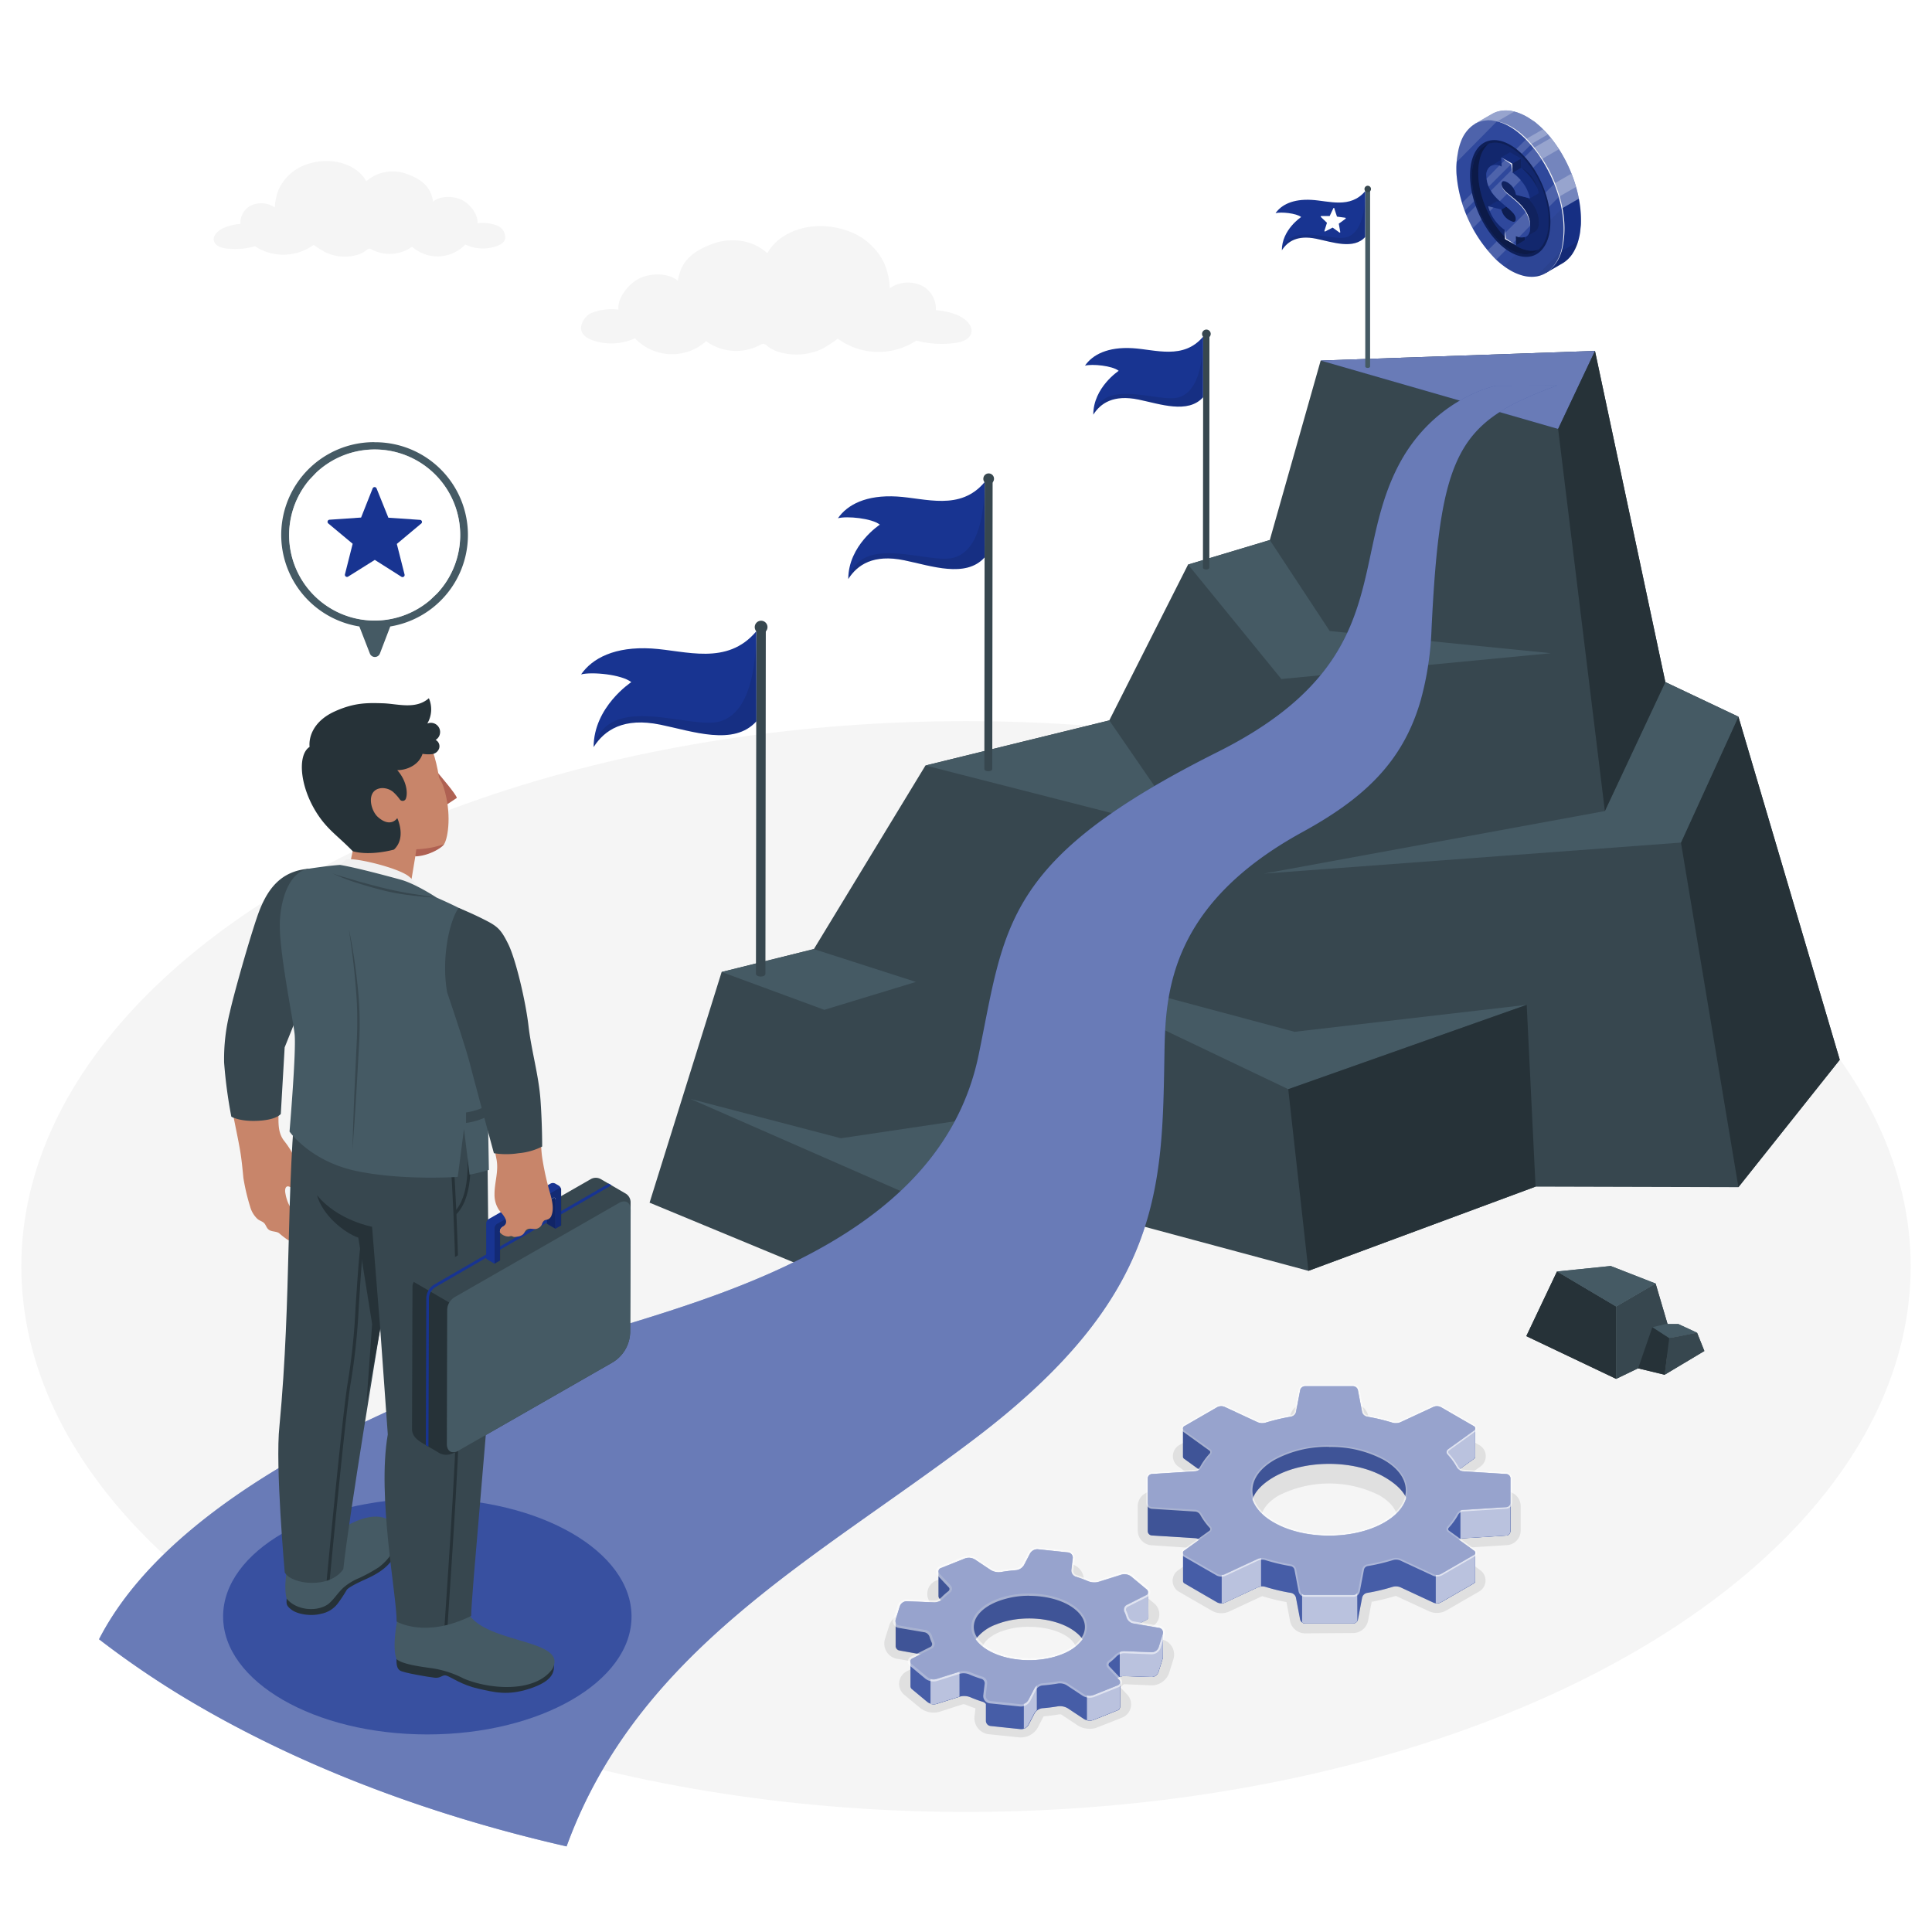 <svg class="animated" id="freepik_stories-milestones-of-business-projects" xmlns="http://www.w3.org/2000/svg" viewBox="0 0 500 500" version="1.1" xmlns:xlink="http://www.w3.org/1999/xlink" xmlns:svgjs="http://svgjs.com/svgjs"><style>svg#freepik_stories-milestones-of-business-projects:not(.animated) .animable {opacity: 0;}svg#freepik_stories-milestones-of-business-projects.animated #freepik--Mountain--inject-101 {animation: 1.5s Infinite  linear floating;animation-delay: 0s;}svg#freepik_stories-milestones-of-business-projects.animated #freepik--Flags--inject-101 {animation: 1.5s Infinite  linear floating;animation-delay: 0s;}svg#freepik_stories-milestones-of-business-projects.animated #freepik--Coin--inject-101 {animation: 1.5s Infinite  linear floating;animation-delay: 0s;}            @keyframes floating {                0% {                    opacity: 1;                    transform: translateY(0px);                }                50% {                    transform: translateY(-10px);                }                100% {                    opacity: 1;                    transform: translateY(0px);                }            }        </style><g id="freepik--Floor--inject-101" class="animable" style="transform-origin: 250px 327.78px;"><ellipse id="freepik--floor--inject-101" cx="250" cy="327.78" rx="244.48" ry="141.15" style="fill: rgb(245, 245, 245); transform-origin: 250px 327.78px;" class="animable"></ellipse></g><g id="freepik--Clouds--inject-101" class="animable" style="transform-origin: 153.378px 66.71px;"><path id="freepik--Cloud--inject-101" d="M156.24,88.75c-3.21-.48-5.35-1.51-5.78-3.21s1-3.9,2.66-4.56a14.32,14.32,0,0,1,6.93-.85c-.3-2.94,2.42-6.43,5.1-7.91s7.54-1.83,10.28.43c.79-5.29,4.19-7.88,9.51-9.73,2.93-1,9-1.63,13.65,2.62,3.08-5.77,12.28-9.22,21.72-5.45a16.42,16.42,0,0,1,8.51,8,18.28,18.28,0,0,1,1.45,6.51,8.26,8.26,0,0,1,8.75-.43,6.79,6.79,0,0,1,3.18,6.11,17.49,17.49,0,0,1,5.67,1.31c2,.86,4.17,2.79,3.43,4.81-.56,1.53-2.46,2.13-4.14,2.36a25.15,25.15,0,0,1-10-.62,17.87,17.87,0,0,1-20.35-.49,33.05,33.05,0,0,1-4.2,2.72,16.86,16.86,0,0,1-4.89,1.31c-2.85.3-6.87-.24-9.09-2.11a2,2,0,0,0-1.06-.59,1.79,1.79,0,0,0-.91.32,13.23,13.23,0,0,1-13.92-1,13.23,13.23,0,0,1-18.42-.75A14.61,14.61,0,0,1,156.24,88.75Z" style="fill: rgb(245, 245, 245); transform-origin: 200.915px 75.135px;" class="animable"></path><path id="freepik--cloud--inject-101" d="M126.41,64.21c2.4-.36,4-1.14,4.32-2.41a3.27,3.27,0,0,0-2-3.4,10.64,10.64,0,0,0-5.17-.63c.22-2.2-1.8-4.81-3.8-5.91s-5.64-1.37-7.68.32c-.59-4-3.13-5.88-7.11-7.27a10.41,10.41,0,0,0-10.18,2c-2.31-4.3-9.17-6.89-16.22-4.07a12.25,12.25,0,0,0-6.36,6,13.62,13.62,0,0,0-1.08,4.86,6.2,6.2,0,0,0-6.54-.32,5.08,5.08,0,0,0-2.37,4.57,12.85,12.85,0,0,0-4.24,1c-1.52.64-3.11,2.08-2.56,3.58.42,1.15,1.84,1.6,3.09,1.77A18.67,18.67,0,0,0,66,63.73a13.34,13.34,0,0,0,15.19-.37,25.48,25.48,0,0,0,3.15,2,12.41,12.41,0,0,0,3.65,1c2.13.23,5.12-.18,6.79-1.58a1.41,1.41,0,0,1,.79-.43,1.29,1.29,0,0,1,.67.23,9.89,9.89,0,0,0,10.4-.74,9.9,9.9,0,0,0,13.76-.55A10.88,10.88,0,0,0,126.41,64.21Z" style="fill: rgb(245, 245, 245); transform-origin: 93.03px 54.041px;" class="animable"></path></g><g id="freepik--Mountain--inject-101" class="animable animator-active" style="transform-origin: 250.88px 284.335px;"><g id="freepik--mountain--inject-101" class="animable" style="transform-origin: 322.12px 223.835px;"><g id="freepik--Rock--inject-101" class="animable" style="transform-origin: 338.835px 209.855px;"><polygon points="201.54 260.58 294.5 317.02 338.62 328.89 397.4 307.1 449.9 307.24 476.13 274.27 449.9 185.48 430.99 176.52 412.78 90.82 341.79 93.31 328.62 139.76 307.47 146.11 287.08 186.44 239.51 198.11 201.54 260.58" style="fill: rgb(55, 71, 79); transform-origin: 338.835px 209.855px;" id="eljz464d110m" class="animable"></polygon><polygon points="395.11 260.05 333.4 281.88 260.42 247.06 335.01 267.03 395.11 260.05" style="fill: rgb(69, 90, 100); transform-origin: 327.765px 264.47px;" id="elomnpgen0y7h" class="animable"></polygon><polygon points="338.62 328.89 333.4 281.88 395.11 260.05 397.4 307.1 338.62 328.89" style="fill: rgb(38, 50, 56); transform-origin: 365.4px 294.47px;" id="eljrmixt9mtx" class="animable"></polygon><polygon points="435.03 218.06 449.9 307.24 476.13 274.27 449.9 185.48 435.03 218.06" style="fill: rgb(38, 50, 56); transform-origin: 455.58px 246.36px;" id="el0j29afozttlo" class="animable"></polygon><polygon points="341.79 93.31 403.24 111.01 412.78 90.82 341.79 93.31" style="fill: #183491; transform-origin: 377.285px 100.915px;" id="elnskfhyr618g" class="animable"></polygon><g id="elyn6uxcd48c"><polygon points="341.79 93.31 403.24 111.01 412.78 90.82 341.79 93.31" style="fill: rgb(255, 255, 255); opacity: 0.35; transform-origin: 377.285px 100.915px;" class="animable" id="elb3qt8gpco3a"></polygon></g><polygon points="430.99 176.52 415.34 209.9 327.11 226.09 435.03 218.06 449.9 185.48 430.99 176.52" style="fill: rgb(69, 90, 100); transform-origin: 388.505px 201.305px;" id="elhdhbfm7rqg8" class="animable"></polygon><polygon points="430.99 176.52 415.34 209.9 403.24 111.01 412.78 90.82 430.99 176.52" style="fill: rgb(38, 50, 56); transform-origin: 417.115px 150.36px;" id="elx4jo2z2tfc" class="animable"></polygon><polygon points="239.51 198.11 287.08 186.44 306.98 215.35 239.51 198.11" style="fill: rgb(69, 90, 100); transform-origin: 273.245px 200.895px;" id="el0ct2mvxk62nh" class="animable"></polygon><polygon points="328.62 139.76 344.13 163.31 401.38 169.05 331.61 175.73 307.47 146.11 328.62 139.76" style="fill: rgb(69, 90, 100); transform-origin: 354.425px 157.745px;" id="elqp39px56cze" class="animable"></polygon></g><g id="freepik--rock--inject-101" class="animable" style="transform-origin: 231.305px 292.35px;"><polygon points="168.11 311.25 235.28 339.08 294.5 317.02 293.39 284.6 263.35 263.38 237.05 254.12 210.61 245.62 186.76 251.55 168.11 311.25" style="fill: rgb(55, 71, 79); transform-origin: 231.305px 292.35px;" id="elh3i6uui37w" class="animable"></polygon><polygon points="263.35 263.38 252.53 289.38 217.62 294.58 178.7 284.4 237.99 310.39 281.46 299.63 293.39 284.6 263.35 263.38" style="fill: rgb(69, 90, 100); transform-origin: 236.045px 286.885px;" id="elytr9ajr1x7m" class="animable"></polygon><polygon points="235.28 339.08 237.99 310.39 281.46 299.63 293.39 284.6 294.5 317.02 235.28 339.08" style="fill: rgb(38, 50, 56); transform-origin: 264.89px 311.84px;" id="elp1slminmfuo" class="animable"></polygon><polygon points="210.61 245.62 186.76 251.55 213.33 261.34 237.05 254.12 210.61 245.62" style="fill: rgb(69, 90, 100); transform-origin: 211.905px 253.48px;" id="elg02ypsy3ack" class="animable"></polygon></g><g id="freepik--rock--inject-101" class="animable" style="transform-origin: 418.05px 342.245px;"><polygon points="395.01 345.79 418.26 356.85 418.26 338.13 402.95 329.06 395.01 345.79" style="fill: rgb(38, 50, 56); transform-origin: 406.635px 342.955px;" id="elgyyfecgyv64" class="animable"></polygon><polygon points="428.47 332.18 418.26 338.13 418.26 356.85 433.57 349.48 428.47 332.18" style="fill: rgb(55, 71, 79); transform-origin: 425.915px 344.515px;" id="elyaxjxijf75" class="animable"></polygon><polygon points="402.95 329.06 416.85 327.64 428.47 332.18 418.26 338.13 402.95 329.06" style="fill: rgb(69, 90, 100); transform-origin: 415.71px 332.885px;" id="el5bwfn60tkuv" class="animable"></polygon><polygon points="427.62 343.49 431.99 346.33 439.2 344.91 434.35 342.66 431.04 342.66 427.62 343.49" style="fill: rgb(69, 90, 100); transform-origin: 433.41px 344.495px;" id="el6qdj2zeupqn" class="animable"></polygon><polygon points="430.81 355.78 431.99 346.33 439.2 344.91 441.09 349.64 430.81 355.78" style="fill: rgb(55, 71, 79); transform-origin: 435.95px 350.345px;" id="el0vkyrvmwpfzl" class="animable"></polygon><polygon points="427.62 343.49 423.95 354.13 430.81 355.78 431.99 346.33 427.62 343.49" style="fill: rgb(38, 50, 56); transform-origin: 427.97px 349.635px;" id="el670vele6kj" class="animable"></polygon></g><g id="freepik--rock--inject-101" class="animable" style="transform-origin: 418.05px 342.245px;"><polygon points="395.01 345.79 418.26 356.85 418.26 338.13 402.95 329.06 395.01 345.79" style="fill: rgb(38, 50, 56); transform-origin: 406.635px 342.955px;" id="el0n8ttbsovuq" class="animable"></polygon><polygon points="428.47 332.18 418.26 338.13 418.26 356.85 433.57 349.48 428.47 332.18" style="fill: rgb(55, 71, 79); transform-origin: 425.915px 344.515px;" id="el8eutiax9gyk" class="animable"></polygon><polygon points="402.95 329.06 416.85 327.64 428.47 332.18 418.26 338.13 402.95 329.06" style="fill: rgb(69, 90, 100); transform-origin: 415.71px 332.885px;" id="elcj3uvjg2vpw" class="animable"></polygon><polygon points="427.62 343.49 431.99 346.33 439.2 344.91 434.35 342.66 431.04 342.66 427.62 343.49" style="fill: rgb(69, 90, 100); transform-origin: 433.41px 344.495px;" id="eljolhcw5agtl" class="animable"></polygon><polygon points="430.81 355.78 431.99 346.33 439.2 344.91 441.09 349.64 430.81 355.78" style="fill: rgb(55, 71, 79); transform-origin: 435.95px 350.345px;" id="el3dlowpbbixq" class="animable"></polygon><polygon points="427.62 343.49 423.95 354.13 430.81 355.78 431.99 346.33 427.62 343.49" style="fill: rgb(38, 50, 56); transform-origin: 427.97px 349.635px;" id="ellyh3gzpa9wo" class="animable"></polygon></g></g><g id="freepik--Road--inject-101" class="animable" style="transform-origin: 214.315px 288.81px;"><path id="freepik--Way--inject-101" d="M403,99.77c-25.73,9.42-30.3,17-32.53,63.19a79.57,79.57,0,0,1-2.8,18.3c-4.59,15.92-14.64,25.34-30.62,34.09-34.3,18.81-35.43,41.53-35.69,57.18-.58,34.71-.4,62.79-48.9,99.65-41,31.15-87.23,54.64-105.83,105.67C112.26,470,80.05,458,52.24,442a235.67,235.67,0,0,1-26.61-17.76c22-42.9,94.91-68.95,129.71-79.43,36.23-10.92,88.51-26.24,97.93-71.79,6.92-33.48,6.15-50.51,61.84-78.4,12.48-6.25,20.68-12.76,26.27-19.42,15-17.82,11.15-36.72,20.56-54.76,9.15-17.54,25.27-20.62,25.27-20.62Z" style="fill: #183491; transform-origin: 214.315px 288.81px;" class="animable"></path><g id="freepik--way--inject-101"><path d="M403,99.77c-25.73,9.42-30.3,17-32.53,63.19a79.57,79.57,0,0,1-2.8,18.3c-4.59,15.92-14.64,25.34-30.62,34.09-34.3,18.81-35.43,41.53-35.69,57.18-.58,34.71-.4,62.79-48.9,99.65-41,31.15-87.23,54.64-105.83,105.67C112.26,470,80.05,458,52.24,442a235.67,235.67,0,0,1-26.61-17.76c22-42.9,94.91-68.95,129.71-79.43,36.23-10.92,88.51-26.24,97.93-71.79,6.92-33.48,6.15-50.51,61.84-78.4,12.48-6.25,20.68-12.76,26.27-19.42,15-17.82,11.15-36.72,20.56-54.76,9.15-17.54,25.27-20.62,25.27-20.62Z" style="fill: rgb(255, 255, 255); opacity: 0.35; transform-origin: 214.315px 288.81px;" class="animable" id="elasreeg5czy7"></path></g></g></g><g id="freepik--Gears--inject-101" class="animable" style="transform-origin: 311.2px 403.985px;"><g id="freepik--gears--inject-101" class="animable" style="transform-origin: 311.2px 403.985px;"><path d="M337.74,422.71a4,4,0,0,1-3.88-3.21l-.92-4.88a54.5,54.5,0,0,1-6.29-1.54l-8.59,4a4.68,4.68,0,0,1-2,.41,4.83,4.83,0,0,1-2.38-.6l-8.48-4.9a3.29,3.29,0,0,1-.28-5.62l5.2-3.74a18.69,18.69,0,0,1-1.35-2L298,399.91a3.8,3.8,0,0,1-3.55-3.79v-6.3A3.8,3.8,0,0,1,298,386l10.84-.69a19.73,19.73,0,0,1,1.35-2l-5.2-3.74a3.29,3.29,0,0,1,.28-5.62l8.48-4.89a4.84,4.84,0,0,1,2.38-.61,4.6,4.6,0,0,1,1.95.41l8.65,4a54.18,54.18,0,0,1,6.24-1.53l.92-4.88a4,4,0,0,1,3.88-3.2h12.47a4,4,0,0,1,3.87,3.21l.93,4.87a55,55,0,0,1,6.29,1.54l8.6-4a4.6,4.6,0,0,1,2-.41,4.87,4.87,0,0,1,2.38.61l8.48,4.89a3.29,3.29,0,0,1,.28,5.62l-5.2,3.74a18.11,18.11,0,0,1,1.34,2L390,386a3.8,3.8,0,0,1,3.55,3.79v6.3a3.8,3.8,0,0,1-3.55,3.79l-10.84.68a18.69,18.69,0,0,1-1.35,2l5.2,3.74a3.29,3.29,0,0,1-.28,5.62l-8.49,4.9a4.77,4.77,0,0,1-2.37.6,4.68,4.68,0,0,1-2-.41l-8.64-4a54.18,54.18,0,0,1-6.24,1.53l-.93,4.88a4,4,0,0,1-3.87,3.21ZM331,387c-2.92,1.68-4.6,3.86-4.6,6s1.68,4.27,4.6,6a29,29,0,0,0,26,0c2.92-1.69,4.6-3.86,4.6-6s-1.68-4.28-4.6-6a29,29,0,0,0-26,0Z" style="fill: rgb(224, 224, 224); transform-origin: 344px 392.98px;" id="elc379idx4tz" class="animable"></path><path d="M381.37,369.07l-8.48-4.9a2.26,2.26,0,0,0-1.87-.08l-8.6,4a3.24,3.24,0,0,1-2,.12,50.7,50.7,0,0,0-6.67-1.59,1.63,1.63,0,0,1-1.24-1.21l-1.08-5.66a1.32,1.32,0,0,0-1.25-1H337.74a1.31,1.31,0,0,0-1.25,1l-1.08,5.66a1.63,1.63,0,0,1-1.24,1.21,52.32,52.32,0,0,0-6.67,1.58,3.16,3.16,0,0,1-2-.11l-8.6-4a2.26,2.26,0,0,0-1.87.08l-8.48,4.9a.69.69,0,0,0-.4.57h0l0,7.35h0a.71.71,0,0,0,.34.57l3.9,2.81a1.87,1.87,0,0,1-1,.4l-11.3.71a1.16,1.16,0,0,0-1.06,1.13v4.8h0l0,8.84a1.14,1.14,0,0,0,1.06,1.13l11.3.71a1.89,1.89,0,0,1,1,.42l-3.88,2.79a.71.71,0,0,0-.34.56h0l0,7.36h0a.69.69,0,0,0,.4.58L315,414.7a2.26,2.26,0,0,0,1.87.09l8.6-4a3.07,3.07,0,0,1,2-.12,49.28,49.28,0,0,0,6.68,1.58,1.64,1.64,0,0,1,1.24,1.21l1.08,5.67a1.32,1.32,0,0,0,1.25,1h12.47a1.33,1.33,0,0,0,1.25-1l1.08-5.67a1.63,1.63,0,0,1,1.24-1.21,49.5,49.5,0,0,0,6.67-1.58,3.09,3.09,0,0,1,2,.12l8.6,4a2.26,2.26,0,0,0,1.87-.09l8.48-4.89a.7.7,0,0,0,.4-.56h0l0-7.38h0a.72.72,0,0,0-.34-.56l-3.9-2.81a1.87,1.87,0,0,1,1-.4l11.3-.71a1.15,1.15,0,0,0,1.06-1.13V382.61a1.15,1.15,0,0,0-1.06-1.13l-11.3-.71a1.89,1.89,0,0,1-1-.42l3.88-2.79a.72.72,0,0,0,.34-.56h0l0-7.36h0A.71.71,0,0,0,381.37,369.07Zm-57.24,19c.61-2,2.42-4,5.52-5.81,7.91-4.56,20.74-4.56,28.65,0,2.9,1.68,4.79,3.52,5.65,5.41-.68,2.32-2.56,4.54-5.65,6.32-7.91,4.57-20.74,4.57-28.65,0C326.73,392.35,324.9,390.28,324.13,388.11Z" style="fill: #183491; transform-origin: 343.965px 389.44px;" id="elhxryairlr2j" class="animable"></path><g id="elnj0aem6zdh"><path d="M381.37,369.07l-8.48-4.9a2.26,2.26,0,0,0-1.87-.08l-8.6,4a3.24,3.24,0,0,1-2,.12,50.7,50.7,0,0,0-6.67-1.59,1.63,1.63,0,0,1-1.24-1.21l-1.08-5.66a1.32,1.32,0,0,0-1.25-1H337.74a1.31,1.31,0,0,0-1.25,1l-1.08,5.66a1.63,1.63,0,0,1-1.24,1.21,52.32,52.32,0,0,0-6.67,1.58,3.16,3.16,0,0,1-2-.11l-8.6-4a2.26,2.26,0,0,0-1.87.08l-8.48,4.9a.69.69,0,0,0-.4.57h0l0,7.35h0a.71.71,0,0,0,.34.57l3.9,2.81a1.87,1.87,0,0,1-1,.4l-11.3.71a1.16,1.16,0,0,0-1.06,1.13v4.8h0l0,8.84a1.14,1.14,0,0,0,1.06,1.13l11.3.71a1.89,1.89,0,0,1,1,.42l-3.88,2.79a.71.71,0,0,0-.34.56h0l0,7.36h0a.69.69,0,0,0,.4.58L315,414.7a2.26,2.26,0,0,0,1.87.09l8.6-4a3.07,3.07,0,0,1,2-.12,49.28,49.28,0,0,0,6.68,1.58,1.64,1.64,0,0,1,1.24,1.21l1.08,5.67a1.32,1.32,0,0,0,1.25,1h12.47a1.33,1.33,0,0,0,1.25-1l1.08-5.67a1.63,1.63,0,0,1,1.24-1.21,49.5,49.5,0,0,0,6.67-1.58,3.09,3.09,0,0,1,2,.12l8.6,4a2.26,2.26,0,0,0,1.87-.09l8.48-4.89a.7.7,0,0,0,.4-.56h0l0-7.38h0a.72.72,0,0,0-.34-.56l-3.9-2.81a1.87,1.87,0,0,1,1-.4l11.3-.71a1.15,1.15,0,0,0,1.06-1.13V382.61a1.15,1.15,0,0,0-1.06-1.13l-11.3-.71a1.89,1.89,0,0,1-1-.42l3.88-2.79a.72.72,0,0,0,.34-.56h0l0-7.36h0A.71.71,0,0,0,381.37,369.07Zm-57.24,19c.61-2,2.42-4,5.52-5.81,7.91-4.56,20.74-4.56,28.65,0,2.9,1.68,4.79,3.52,5.65,5.41-.68,2.32-2.56,4.54-5.65,6.32-7.91,4.57-20.74,4.57-28.65,0C326.73,392.35,324.9,390.28,324.13,388.11Z" style="fill: rgb(255, 255, 255); opacity: 0.2; transform-origin: 343.965px 389.44px;" class="animable" id="el97bydbmqc7"></path></g><g id="ely9hcndt4nkj"><path d="M311,391.77a2.08,2.08,0,0,0-1.52-1L298.13,390a1.14,1.14,0,0,1-1.05-1.13v-1.49l0,8.84a1.16,1.16,0,0,0,1.06,1.13l11.3.71a1.9,1.9,0,0,1,1,.41l2.83-2a.88.88,0,0,0,.12-1.37A17.52,17.52,0,0,1,311,391.77ZM306.16,377h0a.72.72,0,0,0,.34.56l3.9,2.82a2,2,0,0,0,.56-.62,17.34,17.34,0,0,1,2.4-3.33.89.89,0,0,0-.12-1.38l-6.72-4.84a.78.78,0,0,1-.34-.49Z" style="opacity: 0.1; transform-origin: 305.371px 384.095px;" class="animable" id="elfajithko21"></path></g><g id="elj7srztelzqh"><path d="M358.3,377.49c-7.91-4.56-20.74-4.57-28.65,0-5,2.89-6.84,6.91-5.52,10.63.59-2,2.42-4,5.52-5.82,7.91-4.57,20.73-4.56,28.65,0,2.89,1.67,4.79,3.51,5.65,5.39C365,384.1,363.11,380.27,358.3,377.49Z" style="opacity: 0.1; transform-origin: 343.974px 381.093px;" class="animable" id="el26w0cadu7ru"></path></g><path d="M390.86,389.06a1.18,1.18,0,0,1-1.05,1l-11.29.71a1.66,1.66,0,0,0-.57.15l0,7.37a1.54,1.54,0,0,1,.56-.16l11.3-.72a1.14,1.14,0,0,0,1.06-1.12Zm-9.09-19.42h0a.45.45,0,0,1,0,.22.48.48,0,0,1-.14.22.64.64,0,0,1-.15.13l-6.72,4.84a.73.73,0,0,0-.16.14.84.84,0,0,0-.21.42.66.66,0,0,0,0,.28.8.8,0,0,0,0,.15,1,1,0,0,0,.23.39l.12.14a17.21,17.21,0,0,1,2.28,3.18,2.16,2.16,0,0,0,.53.61l3.89-2.79a.75.75,0,0,0,.34-.57h0Zm0,32.3a.74.74,0,0,1-.4.52l-8.48,4.89a2.15,2.15,0,0,1-1.32.23v7.35a2.18,2.18,0,0,0,1.31-.23l8.48-4.89a.7.7,0,0,0,.4-.56Zm-55.4,1.31a2.88,2.88,0,0,0-.84.2l-8.6,4a1.81,1.81,0,0,1-.76.16l0,7.34a2.4,2.4,0,0,0,.77-.15l8.59-4a2.66,2.66,0,0,1,.84-.19Zm24.89,9a1.29,1.29,0,0,1-1.05.56H337.74a1.29,1.29,0,0,1-.76-.28v7.35a1.31,1.31,0,0,0,.75.28h12.46a1.35,1.35,0,0,0,1.1-.63Z" style="fill: #183491; transform-origin: 353.52px 394.9px;" id="elrl0va42f7vm" class="animable"></path><g id="eldpncey176a"><path d="M390.86,389.06a1.18,1.18,0,0,1-1.05,1l-11.29.71a1.66,1.66,0,0,0-.57.15l0,7.37a1.54,1.54,0,0,1,.56-.16l11.3-.72a1.14,1.14,0,0,0,1.06-1.12Zm-9.09-19.42h0a.45.45,0,0,1,0,.22.48.48,0,0,1-.14.22.64.64,0,0,1-.15.13l-6.72,4.84a.73.73,0,0,0-.16.14.84.84,0,0,0-.21.42.66.66,0,0,0,0,.28.8.8,0,0,0,0,.15,1,1,0,0,0,.23.39l.12.14a17.21,17.21,0,0,1,2.28,3.18,2.16,2.16,0,0,0,.53.61l3.89-2.79a.75.75,0,0,0,.34-.57h0Zm0,32.3a.74.74,0,0,1-.4.52l-8.48,4.89a2.15,2.15,0,0,1-1.32.23v7.35a2.18,2.18,0,0,0,1.31-.23l8.48-4.89a.7.7,0,0,0,.4-.56Zm-55.4,1.31a2.88,2.88,0,0,0-.84.2l-8.6,4a1.81,1.81,0,0,1-.76.16l0,7.34a2.4,2.4,0,0,0,.77-.15l8.59-4a2.66,2.66,0,0,1,.84-.19Zm24.89,9a1.29,1.29,0,0,1-1.05.56H337.74a1.29,1.29,0,0,1-.76-.28v7.35a1.31,1.31,0,0,0,.75.28h12.46a1.35,1.35,0,0,0,1.1-.63Z" style="fill: rgb(255, 255, 255); opacity: 0.7; transform-origin: 353.52px 394.9px;" class="animable" id="el9pt4k06l5o8"></path></g><path d="M371,364.09l-8.6,4a3.24,3.24,0,0,1-2,.12,50.7,50.7,0,0,0-6.67-1.59,1.63,1.63,0,0,1-1.24-1.21l-1.08-5.66a1.32,1.32,0,0,0-1.25-1H337.74a1.31,1.31,0,0,0-1.25,1l-1.08,5.66a1.63,1.63,0,0,1-1.24,1.21,52.32,52.32,0,0,0-6.67,1.58,3.16,3.16,0,0,1-2-.11l-8.6-4a2.26,2.26,0,0,0-1.87.08l-8.48,4.9a.63.63,0,0,0-.06,1.14l6.72,4.84a.9.9,0,0,1,.12,1.38,16.63,16.63,0,0,0-2.4,3.33,2.08,2.08,0,0,1-1.52,1l-11.3.71a1.15,1.15,0,0,0-1.06,1.13v6.3a1.14,1.14,0,0,0,1.06,1.13l11.3.71a2.06,2.06,0,0,1,1.52,1,17.21,17.21,0,0,0,2.4,3.33.9.9,0,0,1-.12,1.38l-6.72,4.83a.63.63,0,0,0,.06,1.15l8.48,4.89a2.3,2.3,0,0,0,1.87.09l8.6-4a3.13,3.13,0,0,1,2-.11,50.83,50.83,0,0,0,6.68,1.58,1.64,1.64,0,0,1,1.24,1.21l1.07,5.67a1.33,1.33,0,0,0,1.26,1h12.47a1.33,1.33,0,0,0,1.25-1l1.08-5.67a1.63,1.63,0,0,1,1.24-1.21,51.06,51.06,0,0,0,6.67-1.58,3.09,3.09,0,0,1,2,.12l8.6,4a2.3,2.3,0,0,0,1.87-.09l8.48-4.89a.63.63,0,0,0,.06-1.15l-6.72-4.84a.89.89,0,0,1-.13-1.37,16.4,16.4,0,0,0,2.4-3.33,2.1,2.1,0,0,1,1.53-1l11.3-.71a1.15,1.15,0,0,0,1.06-1.13v-6.3a1.15,1.15,0,0,0-1.06-1.13l-11.3-.71a2.11,2.11,0,0,1-1.53-1,16.45,16.45,0,0,0-2.39-3.33.9.9,0,0,1,.12-1.38l6.72-4.84a.63.63,0,0,0-.06-1.14l-8.48-4.9A2.26,2.26,0,0,0,371,364.09Zm-12.72,13.4c7.91,4.57,7.91,12,0,16.54s-20.74,4.57-28.65,0-7.91-12,0-16.54S350.39,372.92,358.3,377.49Z" style="fill: #183491; transform-origin: 343.98px 385.755px;" id="el5gnoyoqekjq" class="animable"></path><g id="ela3nury9ltik"><g style="opacity: 0.55; transform-origin: 344px 385.785px;" class="animable" id="el0oykjo5hrpz"><path d="M371,364.09l-8.6,4a3.24,3.24,0,0,1-2,.12,50.7,50.7,0,0,0-6.67-1.59,1.63,1.63,0,0,1-1.24-1.21l-1.08-5.66a1.32,1.32,0,0,0-1.25-1H337.74a1.31,1.31,0,0,0-1.25,1l-1.08,5.66a1.63,1.63,0,0,1-1.24,1.21,52.32,52.32,0,0,0-6.67,1.58,3.16,3.16,0,0,1-2-.11l-8.6-4a2.26,2.26,0,0,0-1.87.08l-8.48,4.9a.63.63,0,0,0-.06,1.14l6.72,4.84a.9.9,0,0,1,.12,1.38,16.63,16.63,0,0,0-2.4,3.33,2.08,2.08,0,0,1-1.52,1l-11.3.71a1.15,1.15,0,0,0-1.06,1.13v6.3a1.14,1.14,0,0,0,1.06,1.13l11.3.71a2.06,2.06,0,0,1,1.52,1,17.21,17.21,0,0,0,2.4,3.33.9.9,0,0,1-.12,1.38l-6.72,4.83a.63.63,0,0,0,.06,1.15l8.48,4.89a2.3,2.3,0,0,0,1.87.09l8.6-4a3.13,3.13,0,0,1,2-.11,50.83,50.83,0,0,0,6.68,1.58,1.64,1.64,0,0,1,1.24,1.21l1.07,5.67a1.33,1.33,0,0,0,1.26,1h12.47a1.33,1.33,0,0,0,1.25-1l1.08-5.67a1.63,1.63,0,0,1,1.24-1.21,51.06,51.06,0,0,0,6.67-1.58,3.09,3.09,0,0,1,2,.12l8.6,4a2.3,2.3,0,0,0,1.87-.09l8.48-4.89a.63.63,0,0,0,.06-1.15l-6.72-4.84a.89.89,0,0,1-.13-1.37,16.4,16.4,0,0,0,2.4-3.33,2.1,2.1,0,0,1,1.53-1l11.3-.71a1.15,1.15,0,0,0,1.06-1.13v-6.3a1.15,1.15,0,0,0-1.06-1.13l-11.3-.71a2.11,2.11,0,0,1-1.53-1,16.45,16.45,0,0,0-2.39-3.33.9.9,0,0,1,.12-1.38l6.72-4.84a.63.63,0,0,0-.06-1.14l-8.48-4.9A2.26,2.26,0,0,0,371,364.09Zm-12.72,13.4c7.91,4.57,7.91,12,0,16.54s-20.74,4.57-28.65,0-7.91-12,0-16.54S350.39,372.92,358.3,377.49Z" style="fill: rgb(255, 255, 255); transform-origin: 343.98px 385.755px;" id="el76hiwgfup5m" class="animable"></path><path d="M350.21,413.25H337.74a1.72,1.72,0,0,1-1.66-1.38L335,406.21a1.22,1.22,0,0,0-.9-.88,49.39,49.39,0,0,1-6.73-1.6,2.79,2.79,0,0,0-1.67.1l-8.59,4a2.71,2.71,0,0,1-2.26-.1l-8.48-4.89a1.12,1.12,0,0,1-.61-.9,1.14,1.14,0,0,1,.52-.95l6.72-4.83a.48.48,0,0,0,.21-.35.52.52,0,0,0-.15-.41A17.57,17.57,0,0,1,310.6,392a1.68,1.68,0,0,0-1.19-.8l-11.3-.72a1.56,1.56,0,0,1-1.44-1.54v-6.3a1.56,1.56,0,0,1,1.44-1.54l11.3-.72a1.67,1.67,0,0,0,1.19-.79,17.27,17.27,0,0,1,2.46-3.41.55.55,0,0,0,.15-.42.49.49,0,0,0-.21-.34l-6.72-4.84a1.13,1.13,0,0,1-.52-.95,1.11,1.11,0,0,1,.61-.89l8.48-4.9a2.71,2.71,0,0,1,2.26-.1l8.59,4a2.8,2.8,0,0,0,1.67.1,50.92,50.92,0,0,1,6.73-1.6,1.22,1.22,0,0,0,.9-.88l1.08-5.66a1.74,1.74,0,0,1,1.66-1.38h12.47a1.74,1.74,0,0,1,1.66,1.38l1.08,5.66a1.22,1.22,0,0,0,.9.88,50.92,50.92,0,0,1,6.73,1.6,2.72,2.72,0,0,0,1.67-.1l8.59-4a2.71,2.71,0,0,1,2.26.1l8.48,4.9a1.07,1.07,0,0,1,.6.89,1.09,1.09,0,0,1-.51.95L375,375.39a.49.49,0,0,0-.21.34.55.55,0,0,0,.15.42,17.27,17.27,0,0,1,2.46,3.41,1.65,1.65,0,0,0,1.19.79l11.3.72a1.56,1.56,0,0,1,1.44,1.54v6.3a1.56,1.56,0,0,1-1.44,1.54l-11.3.72a1.67,1.67,0,0,0-1.19.8,17.57,17.57,0,0,1-2.46,3.41.52.52,0,0,0-.15.41.48.48,0,0,0,.21.35l6.72,4.83a1.1,1.1,0,0,1,.51.95,1.09,1.09,0,0,1-.6.9l-8.48,4.89a2.71,2.71,0,0,1-2.26.1l-8.59-4a2.88,2.88,0,0,0-1.67-.1,49.74,49.74,0,0,1-6.73,1.6,1.2,1.2,0,0,0-.9.88l-1.08,5.66A1.73,1.73,0,0,1,350.21,413.25Zm-23.5-10.43a3.28,3.28,0,0,1,.91.12,50.84,50.84,0,0,0,6.62,1.57,2.07,2.07,0,0,1,1.58,1.54l1.07,5.67a.92.92,0,0,0,.85.7h12.47a.93.93,0,0,0,.85-.7l1.07-5.67a2.06,2.06,0,0,1,1.58-1.54,51.23,51.23,0,0,0,6.62-1.57,3.53,3.53,0,0,1,2.27.14l8.59,4a1.84,1.84,0,0,0,1.49-.07l8.48-4.89c.12-.07.19-.15.19-.22s-.06-.15-.16-.23l-6.72-4.84a1.32,1.32,0,0,1-.56-.93,1.37,1.37,0,0,1,.37-1.07,16.68,16.68,0,0,0,2.34-3.24,2.47,2.47,0,0,1,1.86-1.23l11.3-.72a.73.73,0,0,0,.67-.71v-6.3a.73.73,0,0,0-.67-.71l-11.3-.72a2.48,2.48,0,0,1-1.86-1.23,16.68,16.68,0,0,0-2.34-3.24,1.34,1.34,0,0,1-.37-1.06,1.32,1.32,0,0,1,.56-.94l6.72-4.84c.1-.07.17-.16.16-.23s-.07-.15-.19-.21l-8.48-4.9a1.88,1.88,0,0,0-1.49-.07l-8.59,4a3.53,3.53,0,0,1-2.27.14,50.84,50.84,0,0,0-6.62-1.57,2.06,2.06,0,0,1-1.58-1.54l-1.08-5.66a.91.91,0,0,0-.84-.71H337.74a.93.93,0,0,0-.85.71l-1.07,5.66a2.06,2.06,0,0,1-1.58,1.54,50.84,50.84,0,0,0-6.62,1.57,3.59,3.59,0,0,1-2.27-.13l-8.59-4a1.91,1.91,0,0,0-1.5.07l-8.47,4.9c-.12.06-.19.14-.19.21s0,.16.16.23l6.72,4.84a1.32,1.32,0,0,1,.56.94,1.34,1.34,0,0,1-.37,1.06,16.68,16.68,0,0,0-2.34,3.24,2.48,2.48,0,0,1-1.87,1.23l-11.29.72a.73.73,0,0,0-.67.71v6.3a.72.72,0,0,0,.66.71l11.3.72a2.48,2.48,0,0,1,1.87,1.23,16.68,16.68,0,0,0,2.34,3.24,1.37,1.37,0,0,1,.37,1.07,1.32,1.32,0,0,1-.56.93l-6.72,4.84c-.1.08-.17.16-.16.23s.07.15.19.22l8.47,4.89a1.87,1.87,0,0,0,1.5.07l8.59-4A3.4,3.4,0,0,1,326.71,402.82Zm17.26-5a29.65,29.65,0,0,1-14.53-3.47c-4-2.28-6.14-5.35-6.14-8.63s2.18-6.34,6.14-8.63c8-4.62,21.06-4.63,29.07,0,4,2.29,6.14,5.35,6.14,8.63s-2.18,6.35-6.14,8.63A29.66,29.66,0,0,1,344,397.86Zm0-23.38a28.81,28.81,0,0,0-14.11,3.37c-3.69,2.13-5.73,4.94-5.73,7.91s2,5.78,5.73,7.91c7.78,4.5,20.45,4.5,28.23,0,3.69-2.13,5.73-4.94,5.73-7.91s-2-5.78-5.73-7.91A28.82,28.82,0,0,0,344,374.48Z" style="fill: rgb(255, 255, 255); transform-origin: 344px 385.785px;" id="elafixrl3xz9j" class="animable"></path></g></g><path d="M263.94,449.65l-8-.83a4.19,4.19,0,0,1-3.73-4.69l.24-2c-.91-.31-1.79-.65-2.62-1a2.61,2.61,0,0,0-.62-.07L243.17,443a5,5,0,0,1-1.51.22,5.65,5.65,0,0,1-3.55-1.22l-4-3.32a3.67,3.67,0,0,1,.71-6.23l3.78-1.9a1.42,1.42,0,0,0-.05-.16l-6.31-1.08a4,4,0,0,1-3.19-5.2l1.09-3.46a4.8,4.8,0,0,1,4.61-3.25l7,.29a1.11,1.11,0,0,0,.31-.14l.68-.67-1.67-1.78a3.7,3.7,0,0,1,1.35-6.1l6.25-2.51a5.27,5.27,0,0,1,2-.36,5.67,5.67,0,0,1,3.11.89l4.15,2.76a1.54,1.54,0,0,0,.52.1c1.39-.24,2.83-.42,4.14-.52l1.46-2.84a5,5,0,0,1,4.37-2.64h.31l8,.83a4.19,4.19,0,0,1,3.74,4.69l-.24,2c.91.31,1.79.65,2.62,1a2.07,2.07,0,0,0,.62.07l6.08-1.91a5,5,0,0,1,1.51-.22,5.73,5.73,0,0,1,3.55,1.22l4,3.32a3.66,3.66,0,0,1-.72,6.23l-3.78,1.9a1,1,0,0,1,.05.16l6.32,1.08a4,4,0,0,1,3.18,5.2l-1.08,3.46a4.81,4.81,0,0,1-4.62,3.26l-7-.3a1.11,1.11,0,0,0-.31.14c-.22.22-.45.45-.69.67l1.68,1.78a3.7,3.7,0,0,1-1.35,6.1L284,447.05a5.23,5.23,0,0,1-2,.36,5.74,5.74,0,0,1-3.1-.88l-4.15-2.76a1.35,1.35,0,0,0-.52-.11c-1.39.24-2.83.42-4.14.52L268.63,447a5,5,0,0,1-4.37,2.64Zm-5.06-27.35c-2.62,1.05-4.38,2.63-4.62,4.12-.2,1.27.77,2.37,1.62,3.08,2.26,1.88,6.27,3.05,10.47,3.05a20.33,20.33,0,0,0,7.45-1.33c2.61-1.05,4.38-2.63,4.62-4.12.2-1.27-.77-2.37-1.62-3.08-2.26-1.88-6.28-3-10.48-3A20.28,20.28,0,0,0,258.88,422.3Z" style="fill: rgb(224, 224, 224); transform-origin: 266.355px 426.765px;" id="eltiemhbuw93" class="animable"></path><path d="M278.43,408.06a1.71,1.71,0,0,1-1.17-1.77l.36-3a1.36,1.36,0,0,0-1.22-1.52l-7.82-.82a2.18,2.18,0,0,0-2,1.09l-1.56,3a2.75,2.75,0,0,1-2,1.32c-1.37.1-2.72.27-4.05.5a4,4,0,0,1-2.53-.51l-4.2-2.79a3,3,0,0,0-2.45-.25l-6.26,2.5a.92.92,0,0,0-.64.8h0v.07h0v6.39h0a1,1,0,0,0,.31.7l.36.39a3.32,3.32,0,0,1-1.72.53l-7.14-.29a1.92,1.92,0,0,0-1.81,1.27l-1.08,3.46a1.07,1.07,0,0,0,0,.43h0v6.45h0a1.17,1.17,0,0,0,1,1.13l5.54,1-2.16,1.08a.9.9,0,0,0-.56.78h0v6.46h0a1,1,0,0,0,.39.71l4,3.32a2.85,2.85,0,0,0,2.4.48l6.08-1.91a4.26,4.26,0,0,1,2.59.17,32.22,32.22,0,0,0,3.26,1.2,1.63,1.63,0,0,1,.8.57v4.35h0a1.36,1.36,0,0,0,1.22,1.34l7.82.82a2.19,2.19,0,0,0,2-1.1l1.56-3a2.73,2.73,0,0,1,2-1.32c1.36-.1,2.72-.27,4.05-.5a4,4,0,0,1,2.52.5l4.21,2.8a3,3,0,0,0,2.45.25l6.25-2.51a.9.9,0,0,0,.65-.83h0v-6.44h0a1,1,0,0,0-.31-.69l-.36-.39a3.17,3.17,0,0,1,1.72-.53L298,434a1.88,1.88,0,0,0,1.8-1.27l1.09-3.45a1.41,1.41,0,0,0,0-.4h0v-6.42h0a1.15,1.15,0,0,0-1-1.19l-5.54-.95,2.16-1.08a.89.89,0,0,0,.56-.8h0v-6.42h0a1,1,0,0,0-.39-.74l-4-3.33a2.86,2.86,0,0,0-2.4-.47l-6.09,1.91a4.3,4.3,0,0,1-2.58-.17A32.22,32.22,0,0,0,278.43,408.06Zm-25.94,16.19a11.54,11.54,0,0,1,5.33-3.86c6.78-2.72,16.09-1.75,20.79,2.17a8.8,8.8,0,0,1,1.59,1.68,11.58,11.58,0,0,1-5.35,3.88c-6.78,2.72-16.08,1.74-20.79-2.17A8.52,8.52,0,0,1,252.49,424.25Z" style="fill: #183491; transform-origin: 266.346px 424.23px;" id="el6bh5921e2lq" class="animable"></path><g id="eltn69ct6m3v"><path d="M278.43,408.06a1.71,1.71,0,0,1-1.17-1.77l.36-3a1.36,1.36,0,0,0-1.22-1.52l-7.82-.82a2.18,2.18,0,0,0-2,1.09l-1.56,3a2.75,2.75,0,0,1-2,1.32c-1.37.1-2.72.27-4.05.5a4,4,0,0,1-2.53-.51l-4.2-2.79a3,3,0,0,0-2.45-.25l-6.26,2.5a.92.92,0,0,0-.64.8h0v.07h0v6.39h0a1,1,0,0,0,.31.7l.36.39a3.32,3.32,0,0,1-1.72.53l-7.14-.29a1.92,1.92,0,0,0-1.81,1.27l-1.08,3.46a1.07,1.07,0,0,0,0,.43h0v6.45h0a1.17,1.17,0,0,0,1,1.13l5.54,1-2.16,1.08a.9.9,0,0,0-.56.78h0v6.46h0a1,1,0,0,0,.39.71l4,3.32a2.85,2.85,0,0,0,2.4.48l6.08-1.91a4.26,4.26,0,0,1,2.59.17,32.22,32.22,0,0,0,3.26,1.2,1.63,1.63,0,0,1,.8.57v4.35h0a1.36,1.36,0,0,0,1.22,1.34l7.82.82a2.19,2.19,0,0,0,2-1.1l1.56-3a2.73,2.73,0,0,1,2-1.32c1.36-.1,2.72-.27,4.05-.5a4,4,0,0,1,2.52.5l4.21,2.8a3,3,0,0,0,2.45.25l6.25-2.51a.9.9,0,0,0,.65-.83h0v-6.44h0a1,1,0,0,0-.31-.69l-.36-.39a3.17,3.17,0,0,1,1.72-.53L298,434a1.88,1.88,0,0,0,1.8-1.27l1.09-3.45a1.41,1.41,0,0,0,0-.4h0v-6.42h0a1.15,1.15,0,0,0-1-1.19l-5.54-.95,2.16-1.08a.89.89,0,0,0,.56-.8h0v-6.42h0a1,1,0,0,0-.39-.74l-4-3.33a2.86,2.86,0,0,0-2.4-.47l-6.09,1.91a4.3,4.3,0,0,1-2.58-.17A32.22,32.22,0,0,0,278.43,408.06Zm-25.94,16.19a11.54,11.54,0,0,1,5.33-3.86c6.78-2.72,16.09-1.75,20.79,2.17a8.8,8.8,0,0,1,1.59,1.68,11.58,11.58,0,0,1-5.35,3.88c-6.78,2.72-16.08,1.74-20.79-2.17A8.52,8.52,0,0,1,252.49,424.25Z" style="fill: rgb(255, 255, 255); opacity: 0.2; transform-origin: 266.346px 424.23px;" class="animable" id="elbgfy3bxn9f"></path></g><g id="el4tuea9ykbv9"><path d="M241.18,423.52a2.36,2.36,0,0,0-1.65-1.59l-6.81-1.16a1.16,1.16,0,0,1-1-1.06v6.38a1.18,1.18,0,0,0,1,1.12l5.54,1,2.86-1.44a1.35,1.35,0,0,0,.57-1.84A9,9,0,0,1,241.18,423.52Zm1.67-10.38h0a1,1,0,0,0,.3.7l.36.39a2.85,2.85,0,0,0,.6-.45,15.08,15.08,0,0,1,1.71-1.53,1.21,1.21,0,0,0,.17-1.83l-2.84-3a1,1,0,0,1-.31-.7Z" style="opacity: 0.1; transform-origin: 239.026px 417.465px;" class="animable" id="elu26mrcjgtb"></path></g><g id="elrvtj5ljyu1a"><path d="M257.82,414c-5.84,2.34-7.91,6.66-5.33,10.31a11.5,11.5,0,0,1,5.33-3.87c6.78-2.72,16.09-1.75,20.8,2.17a8.65,8.65,0,0,1,1.57,1.68c1.82-2.59,1.4-5.65-1.57-8.12C273.91,412.2,264.61,411.24,257.82,414Z" style="opacity: 0.1; transform-origin: 266.338px 418.368px;" class="animable" id="el4vvbej9cf74"></path></g><path d="M268.32,436.21a2.29,2.29,0,0,0-.65.75l-1.56,3a2.2,2.2,0,0,1-1.15,1v6.44a2.1,2.1,0,0,0,1.15-1l1.57-3a2.29,2.29,0,0,1,.66-.74Zm21.51-.85h0a.91.91,0,0,1-.65.84l-6.25,2.5a2.83,2.83,0,0,1-1.64.07v6.43a2.83,2.83,0,0,0,1.64-.06l6.26-2.51a.88.88,0,0,0,.64-.83Zm-41.51-2.7-6,1.89a2.78,2.78,0,0,1-1.51,0v6.42a2.64,2.64,0,0,0,1.52,0l6-1.88ZM301,422.48a1.8,1.8,0,0,1-.07.38l-1.07,3.46a1.93,1.93,0,0,1-1.81,1.27l-7.14-.29a2.92,2.92,0,0,0-1.12.23V434a3,3,0,0,1,1.11-.22L298,434a1.9,1.9,0,0,0,1.8-1.26l1.08-3.46a1.14,1.14,0,0,0,.06-.4Zm-3.82-10.42a.59.59,0,0,1,0,.22.69.69,0,0,1-.22.33,1.54,1.54,0,0,1-.31.22l-5,2.52a.87.87,0,0,0-.3.22,1.18,1.18,0,0,0-.34.52,1.38,1.38,0,0,0-.08.5l0,.26a3.4,3.4,0,0,0,.12.34,8.87,8.87,0,0,1,.51,1.35,2.35,2.35,0,0,0,1.66,1.6l1.26.21,2.16-1.08a.91.91,0,0,0,.57-.8h0Z" style="fill: #183491; transform-origin: 270.905px 429.73px;" id="el54nf24qb4fd" class="animable"></path><g id="elyy2js16n8l"><path d="M268.32,436.21a2.29,2.29,0,0,0-.65.75l-1.56,3a2.2,2.2,0,0,1-1.15,1v6.44a2.1,2.1,0,0,0,1.15-1l1.57-3a2.29,2.29,0,0,1,.66-.74Zm21.51-.85h0a.91.91,0,0,1-.65.84l-6.25,2.5a2.83,2.83,0,0,1-1.64.07v6.43a2.83,2.83,0,0,0,1.64-.06l6.26-2.51a.88.88,0,0,0,.64-.83Zm-41.51-2.7-6,1.89a2.78,2.78,0,0,1-1.51,0v6.42a2.64,2.64,0,0,0,1.52,0l6-1.88ZM301,422.48a1.8,1.8,0,0,1-.07.38l-1.07,3.46a1.93,1.93,0,0,1-1.81,1.27l-7.14-.29a2.92,2.92,0,0,0-1.12.23V434a3,3,0,0,1,1.11-.22L298,434a1.9,1.9,0,0,0,1.8-1.26l1.08-3.46a1.14,1.14,0,0,0,.06-.4Zm-3.82-10.42a.59.59,0,0,1,0,.22.69.69,0,0,1-.22.33,1.54,1.54,0,0,1-.31.22l-5,2.52a.87.87,0,0,0-.3.22,1.18,1.18,0,0,0-.34.52,1.38,1.38,0,0,0-.08.5l0,.26a3.4,3.4,0,0,0,.12.34,8.87,8.87,0,0,1,.51,1.35,2.35,2.35,0,0,0,1.66,1.6l1.26.21,2.16-1.08a.91.91,0,0,0,.57-.8h0Z" style="fill: rgb(255, 255, 255); opacity: 0.7; transform-origin: 270.905px 429.73px;" class="animable" id="el4u2stjy3rsk"></path></g><path d="M290.36,407.52l-6.09,1.91a4.3,4.3,0,0,1-2.58-.17,32.22,32.22,0,0,0-3.26-1.2,1.71,1.71,0,0,1-1.17-1.77l.36-3a1.36,1.36,0,0,0-1.22-1.52l-7.82-.82a2.18,2.18,0,0,0-2,1.09l-1.56,3a2.75,2.75,0,0,1-2,1.32c-1.37.1-2.72.27-4.05.5a4,4,0,0,1-2.53-.51l-4.2-2.79a3,3,0,0,0-2.45-.25l-6.26,2.5a.89.89,0,0,0-.34,1.53l2.84,3a1.21,1.21,0,0,1-.17,1.83,16,16,0,0,0-1.71,1.53,3.51,3.51,0,0,1-2.32,1l-7.14-.29a1.92,1.92,0,0,0-1.81,1.27l-1.08,3.46a1.18,1.18,0,0,0,.95,1.56l6.8,1.16a2.33,2.33,0,0,1,1.66,1.6,10.61,10.61,0,0,0,.51,1.35,1.35,1.35,0,0,1-.57,1.84l-5,2.52a.84.84,0,0,0-.17,1.51l4,3.33a2.85,2.85,0,0,0,2.4.47l6.08-1.91a4.34,4.34,0,0,1,2.59.17,32.22,32.22,0,0,0,3.26,1.2,1.72,1.72,0,0,1,1.17,1.77l-.36,3a1.36,1.36,0,0,0,1.22,1.52l7.81.82a2.19,2.19,0,0,0,2-1.09l1.56-3a2.75,2.75,0,0,1,2-1.32c1.36-.1,2.72-.27,4.05-.5a4,4,0,0,1,2.52.51l4.21,2.79a3,3,0,0,0,2.45.25l6.25-2.5a.88.88,0,0,0,.34-1.53l-2.83-3a1.2,1.2,0,0,1,.17-1.83,16,16,0,0,0,1.71-1.53,3.5,3.5,0,0,1,2.31-1l7.15.29a1.91,1.91,0,0,0,1.8-1.27l1.09-3.46a1.18,1.18,0,0,0-1-1.56l-6.8-1.16a2.35,2.35,0,0,1-1.66-1.6,9.29,9.29,0,0,0-.51-1.35,1.36,1.36,0,0,1,.58-1.84l5-2.52a.84.84,0,0,0,.18-1.51l-4-3.33A2.86,2.86,0,0,0,290.36,407.52Zm-11.75,8.6c4.71,3.91,3,9.29-3.76,12s-16.08,1.74-20.79-2.17-3-9.29,3.76-12S273.91,412.2,278.61,416.12Z" style="fill: #183491; transform-origin: 266.364px 421px;" id="elpcgyv7t3cr" class="animable"></path><g id="el4f5mib9ssvp"><g style="opacity: 0.55; transform-origin: 266.315px 421.067px;" class="animable" id="elqc6tcay28pj"><path d="M290.36,407.52l-6.09,1.91a4.3,4.3,0,0,1-2.58-.17,32.22,32.22,0,0,0-3.26-1.2,1.71,1.71,0,0,1-1.17-1.77l.36-3a1.36,1.36,0,0,0-1.22-1.52l-7.82-.82a2.18,2.18,0,0,0-2,1.09l-1.56,3a2.75,2.75,0,0,1-2,1.32c-1.37.1-2.72.27-4.05.5a4,4,0,0,1-2.53-.51l-4.2-2.79a3,3,0,0,0-2.45-.25l-6.26,2.5a.89.89,0,0,0-.34,1.53l2.84,3a1.21,1.21,0,0,1-.17,1.83,16,16,0,0,0-1.71,1.53,3.51,3.51,0,0,1-2.32,1l-7.14-.29a1.92,1.92,0,0,0-1.81,1.27l-1.08,3.46a1.18,1.18,0,0,0,.95,1.56l6.8,1.16a2.33,2.33,0,0,1,1.66,1.6,10.61,10.61,0,0,0,.51,1.35,1.35,1.35,0,0,1-.57,1.84l-5,2.52a.84.84,0,0,0-.17,1.51l4,3.33a2.85,2.85,0,0,0,2.4.47l6.08-1.91a4.34,4.34,0,0,1,2.59.17,32.22,32.22,0,0,0,3.26,1.2,1.72,1.72,0,0,1,1.17,1.77l-.36,3a1.36,1.36,0,0,0,1.22,1.52l7.81.82a2.19,2.19,0,0,0,2-1.09l1.56-3a2.75,2.75,0,0,1,2-1.32c1.36-.1,2.72-.27,4.05-.5a4,4,0,0,1,2.52.51l4.21,2.79a3,3,0,0,0,2.45.25l6.25-2.5a.88.88,0,0,0,.34-1.53l-2.83-3a1.2,1.2,0,0,1,.17-1.83,16,16,0,0,0,1.71-1.53,3.5,3.5,0,0,1,2.31-1l7.15.29a1.91,1.91,0,0,0,1.8-1.27l1.09-3.46a1.18,1.18,0,0,0-1-1.56l-6.8-1.16a2.35,2.35,0,0,1-1.66-1.6,9.29,9.29,0,0,0-.51-1.35,1.36,1.36,0,0,1,.58-1.84l5-2.52a.84.84,0,0,0,.18-1.51l-4-3.33A2.86,2.86,0,0,0,290.36,407.52Zm-11.75,8.6c4.71,3.91,3,9.29-3.76,12s-16.08,1.74-20.79-2.17-3-9.29,3.76-12S273.91,412.2,278.61,416.12Z" style="fill: rgb(255, 255, 255); transform-origin: 266.364px 421px;" id="el0au66af7zmh" class="animable"></path><path d="M264.26,441.64H264l-7.82-.81a1.93,1.93,0,0,1-1.3-.71,1.89,1.89,0,0,1-.4-1.43l.36-3a1.19,1.19,0,0,0-.79-1.18,29.56,29.56,0,0,1-3.32-1.22,3.82,3.82,0,0,0-2.21-.15l-6.08,1.91a3.44,3.44,0,0,1-2.91-.57l-4-3.33a1.47,1.47,0,0,1-.59-1.29,1.49,1.49,0,0,1,.87-1.13l5-2.52a.82.82,0,0,0,.32-1.12,10,10,0,0,1-.54-1.43,1.8,1.8,0,0,0-1.23-1.21l-6.8-1.16a1.73,1.73,0,0,1-1.38-2.26l1.08-3.46a2.47,2.47,0,0,1,2.35-1.65l7.15.28a2.89,2.89,0,0,0,1.89-.82,19.39,19.39,0,0,1,1.77-1.57.78.78,0,0,0,.31-.52.67.67,0,0,0-.2-.5l-2.83-3a1.42,1.42,0,0,1,.53-2.41l6.25-2.51a3.53,3.53,0,0,1,3,.3l4.2,2.8a3.47,3.47,0,0,0,2.13.42c1.34-.23,2.72-.4,4.1-.51a2.17,2.17,0,0,0,1.58-1l1.56-3a2.75,2.75,0,0,1,2.56-1.38l7.82.81a1.91,1.91,0,0,1,1.7,2.14l-.36,3a1.16,1.16,0,0,0,.79,1.17,32.53,32.53,0,0,1,3.32,1.23,3.79,3.79,0,0,0,2.2.15L290.2,407a3.41,3.41,0,0,1,2.9.57l4,3.33a1.46,1.46,0,0,1,.58,1.29,1.48,1.48,0,0,1-.86,1.13l-5,2.52a.82.82,0,0,0-.32,1.12,10,10,0,0,1,.54,1.43,1.8,1.8,0,0,0,1.23,1.21l6.79,1.16a1.77,1.77,0,0,1,1.23.81,1.75,1.75,0,0,1,.16,1.45l-1.08,3.46a2.49,2.49,0,0,1-2.35,1.65l-7.15-.28a3,3,0,0,0-1.9.81,16.86,16.86,0,0,1-1.76,1.58.74.74,0,0,0-.31.52.66.66,0,0,0,.19.5l2.84,3a1.42,1.42,0,0,1-.53,2.41l-6.26,2.51a3.52,3.52,0,0,1-2.95-.31L276,436.1a3.44,3.44,0,0,0-2.13-.42c-1.33.23-2.71.4-4.1.51a2.21,2.21,0,0,0-1.58,1l-1.55,3A2.76,2.76,0,0,1,264.26,441.64ZM249.38,432a4.7,4.7,0,0,1,1.83.34,31.67,31.67,0,0,0,3.2,1.18,2.26,2.26,0,0,1,1.55,2.35l-.36,3a.86.86,0,0,0,.17.61.8.8,0,0,0,.56.31l7.82.81a1.64,1.64,0,0,0,1.47-.79l1.56-3a3.28,3.28,0,0,1,2.47-1.61c1.35-.1,2.69-.27,4-.5a4.47,4.47,0,0,1,2.92.59l4.2,2.79a2.42,2.42,0,0,0,2,.2l6.25-2.5c.17-.07.28-.17.3-.27a.42.42,0,0,0-.16-.38l-2.83-3a1.73,1.73,0,0,1-.49-1.33,1.83,1.83,0,0,1,.72-1.3,16,16,0,0,0,1.66-1.48,4.11,4.11,0,0,1,2.73-1.15L298,427a1.4,1.4,0,0,0,1.26-.89l1.09-3.45a.67.67,0,0,0-.06-.56.63.63,0,0,0-.47-.3l-6.8-1.17a2.83,2.83,0,0,1-2.09-2,10.45,10.45,0,0,0-.48-1.28,1.89,1.89,0,0,1,.82-2.56l5-2.52a.46.46,0,0,0,.27-.27.45.45,0,0,0-.2-.33l-4-3.33a2.35,2.35,0,0,0-1.89-.37L284.44,410a4.82,4.82,0,0,1-3-.19,30.21,30.21,0,0,0-3.2-1.18,2.26,2.26,0,0,1-1.56-2.35l.36-3a.81.81,0,0,0-.17-.62.78.78,0,0,0-.56-.3l-7.81-.82a1.67,1.67,0,0,0-1.48.8l-1.55,3A3.28,3.28,0,0,1,263,407a40.09,40.09,0,0,0-4,.5,4.47,4.47,0,0,1-2.92-.59l-4.21-2.79a2.4,2.4,0,0,0-1.94-.2l-6.25,2.5a.5.5,0,0,0-.31.27.48.48,0,0,0,.16.38l2.84,3a1.76,1.76,0,0,1,.49,1.33,1.81,1.81,0,0,1-.73,1.3,17,17,0,0,0-1.65,1.48,4.08,4.08,0,0,1-2.73,1.15l-7.14-.29a1.39,1.39,0,0,0-1.27.89l-1.08,3.45a.72.72,0,0,0,.05.56.66.66,0,0,0,.48.3l6.79,1.17a2.86,2.86,0,0,1,2.1,2,9,9,0,0,0,.48,1.28,1.9,1.9,0,0,1-.82,2.56l-5,2.52c-.16.08-.26.18-.27.27a.42.42,0,0,0,.2.33l4,3.32a2.3,2.3,0,0,0,1.88.38l6.09-1.91A4,4,0,0,1,249.38,432Zm17-1.77c-4.87,0-9.68-1.34-12.67-3.83-2.15-1.79-3.14-4-2.79-6.2.43-2.75,2.87-5.2,6.7-6.73,6.94-2.78,16.51-1.76,21.34,2.26,2.15,1.79,3.15,4,2.8,6.2-.44,2.74-2.88,5.2-6.7,6.73A23.67,23.67,0,0,1,266.38,430.2Zm0-17.25a22.54,22.54,0,0,0-8.31,1.51c-3.46,1.38-5.66,3.53-6,5.88-.29,1.84.54,3.63,2.41,5.19,4.56,3.79,13.64,4.73,20.24,2.08,3.46-1.38,5.65-3.53,6-5.88.29-1.84-.55-3.64-2.42-5.19h0C275.46,414.2,270.94,413,266.34,413Z" style="fill: rgb(255, 255, 255); transform-origin: 266.315px 421.067px;" id="elwdmyfwzxq3n" class="animable"></path></g></g></g></g><g id="freepik--Flags--inject-101" class="animable" style="transform-origin: 252.594px 150.403px;"><g id="freepik--Flag--inject-101" class="animable" style="transform-origin: 342.46px 71.645px;"><path d="M353.33,48.85l0,46c0,.48,1.23.5,1.25,0l0-45.86Z" style="fill: rgb(69, 90, 100); transform-origin: 353.955px 72.034px;" id="el6hi39wj12l2" class="animable"></path><path d="M354.79,49.09a.84.84,0,1,1-.65-1A.84.84,0,0,1,354.79,49.09Z" style="fill: rgb(55, 71, 79); transform-origin: 353.969px 48.912px;" id="elor58i8efmz" class="animable"></path><path d="M353.33,49.45c-3.86,4.61-9.34,2.55-13.86,2.28-4.89-.29-7.87,1.29-9.36,3.44,1.42-.38,5.38,0,6.63,1,0,0-5,3.26-5,8.61,1.45-2.27,4-4,8.86-3,4.29.89,9.72,2.86,12.7-.44Z" style="fill: #183491; transform-origin: 341.72px 57.115px;" id="elcc2zhi2bws" class="animable"></path><g id="elb2tc3ai94bd"><path d="M348.56,61.38c-3.94,1.2-14.69-4-16.81,3.41,1.45-2.27,4-4,8.86-3,4.29.89,9.72,2.86,12.7-.44l0-11.93C353.31,54.15,352.5,60.19,348.56,61.38Z" style="opacity: 0.1; transform-origin: 342.53px 57.105px;" class="animable" id="eliukq48jq43f"></path></g><path d="M345.33,54l.68,2.06,2.15.29a.15.15,0,0,1,.07.26l-1.75,1.28.38,2.14a.14.14,0,0,1-.22.14l-1.76-1.27-1.91,1a.15.15,0,0,1-.21-.17l.66-2.07-1.57-1.5a.15.15,0,0,1,.1-.25h2.17l.94-2A.14.14,0,0,1,345.33,54Z" style="fill: rgb(255, 255, 255); transform-origin: 345.046px 57.005px;" id="el8a7ebmxmc0i" class="animable"></path></g><g id="freepik--flag--inject-101" class="animable" style="transform-origin: 297.061px 116.343px;"><path d="M311.39,86.32l-.07,60.58c0,.64,1.63.67,1.66,0L313,86.49Z" style="fill: rgb(55, 71, 79); transform-origin: 312.16px 116.856px;" id="elgxbwhhdcl6i" class="animable"></path><path d="M313.31,86.64a1.12,1.12,0,1,1-.86-1.32A1.12,1.12,0,0,1,313.31,86.64Z" style="fill: rgb(55, 71, 79); transform-origin: 312.213px 86.415px;" id="elzcjtgv467mb" class="animable"></path><path d="M311.38,87.11c-5.09,6.07-12.31,3.36-18.26,3-6.45-.39-10.38,1.69-12.33,4.52,1.86-.49,7.08,0,8.73,1.34,0,0-6.57,4.3-6.58,11.34,1.91-3,5.24-5.23,11.68-3.91,5.65,1.17,12.81,3.77,16.74-.59Z" style="fill: #183491; transform-origin: 296.085px 97.21px;" id="elkluqswed4" class="animable"></path><g id="el5m4kwzgp3ll"><path d="M305.09,102.83c-5.19,1.58-19.36-5.33-22.15,4.49,1.91-3,5.24-5.23,11.68-3.91,5.65,1.17,12.81,3.77,16.74-.59l0-15.71C311.36,93.3,310.29,101.26,305.09,102.83Z" style="opacity: 0.1; transform-origin: 297.15px 97.215px;" class="animable" id="elf790708w7sl"></path></g></g><g id="freepik--flag--inject-101" class="animable" style="transform-origin: 237.054px 161.062px;"><path d="M254.83,123.79,254.75,199c0,.79,2,.82,2.05,0l.09-75Z" style="fill: rgb(55, 71, 79); transform-origin: 255.82px 161.697px;" id="eli0vkiug52ic" class="animable"></path><path d="M257.22,124.18a1.38,1.38,0,1,1-2.7-.57,1.37,1.37,0,0,1,1.63-1.06A1.38,1.38,0,0,1,257.22,124.18Z" style="fill: rgb(55, 71, 79); transform-origin: 255.867px 123.91px;" id="elriu17iyow9" class="animable"></path><path d="M254.82,124.77c-6.31,7.54-15.27,4.17-22.66,3.73-8-.48-12.88,2.11-15.3,5.62,2.31-.62,8.79,0,10.84,1.66,0,0-8.16,5.33-8.17,14.07,2.37-3.7,6.5-6.49,14.49-4.85,7,1.45,15.91,4.67,20.78-.73Z" style="fill: #183491; transform-origin: 235.84px 137.31px;" id="elqdekys6a8qf" class="animable"></path><g id="el8oq5rxunrmf"><path d="M247,144.28c-6.45,2-24-6.61-27.49,5.57,2.37-3.7,6.5-6.49,14.49-4.85,7,1.45,15.91,4.67,20.78-.73l0-19.5C254.8,132.45,253.47,142.33,247,144.28Z" style="opacity: 0.1; transform-origin: 237.145px 137.31px;" class="animable" id="eltg18bts257m"></path></g></g><g id="freepik--flag--inject-101" class="animable" style="transform-origin: 174.503px 206.69px;"><path d="M195.74,162.21l-.1,89.8c0,.93,2.42,1,2.45,0l.1-89.57Z" style="fill: rgb(55, 71, 79); transform-origin: 196.915px 207.472px;" id="eljattnu8npp" class="animable"></path><path d="M198.58,162.68a1.65,1.65,0,1,1-1.27-2A1.65,1.65,0,0,1,198.58,162.68Z" style="fill: rgb(55, 71, 79); transform-origin: 196.975px 162.296px;" id="elrklq05v5e5" class="animable"></path><path d="M195.73,163.38c-7.55,9-18.25,5-27.07,4.45-9.56-.57-15.38,2.52-18.28,6.71,2.76-.73,10.51,0,13,2,0,0-9.74,6.37-9.75,16.8,2.83-4.42,7.76-7.75,17.3-5.79,8.39,1.73,19,5.58,24.82-.87Z" style="fill: #183491; transform-origin: 173.065px 178.36px;" id="ele7ca2n0cl5v" class="animable"></path><g id="elkrmlv9tsjvc"><path d="M186.41,186.68c-7.7,2.34-28.7-7.9-32.83,6.65,2.83-4.42,7.76-7.75,17.3-5.79,8.39,1.73,19,5.58,24.82-.87l0-23.29C195.69,172.55,194.11,184.35,186.41,186.68Z" style="opacity: 0.1; transform-origin: 174.64px 178.355px;" class="animable" id="el7p1va7uzfdl"></path></g></g></g><g id="freepik--Coin--inject-101" class="animable" style="transform-origin: 393.03px 50.112px;"><g id="freepik--coin--inject-101" class="animable" style="transform-origin: 393.03px 50.112px;"><path d="M382.65,34.2l-1-2.12,4.43-2.55h0a6.64,6.64,0,0,1,1.67-.7l.62-.14a8.47,8.47,0,0,1,3.12.09c.37.08.74.18,1.12.3a12,12,0,0,1,1.16.45,14.11,14.11,0,0,1,1.5.76c.52.31,1,.65,1.55,1s.77.58,1.14.9c5.5,4.64,9.83,12.92,10.92,20.87q.12.83.18,1.62c.07.77.1,1.54.1,2.29s0,1.21-.08,1.79-.09,1-.16,1.45-.16.91-.27,1.35h0A12.93,12.93,0,0,1,407.36,65c-.12.21-.24.42-.37.62a8.19,8.19,0,0,1-2,2.12,6.84,6.84,0,0,1-.72.47h0l-4.19,2.42-.92-1.94a6.87,6.87,0,0,1-.75-.19,13.54,13.54,0,0,1-2.91-1.29,18.14,18.14,0,0,1-1.71-1.14,23.27,23.27,0,0,1-2.11-1.79,35.68,35.68,0,0,1-9.53-18.21c-.19-1-.34-2-.43-3.05-.07-.85-.11-1.68-.11-2.51a21,21,0,0,1,.29-3.56A15.21,15.21,0,0,1,382.65,34.2Z" style="fill: #183491; transform-origin: 395.385px 49.608px;" id="el50s780ji3cs" class="animable"></path><g id="el5rci7dpsima"><path d="M407.86,48.38l-9,5.19-1.19-3.42,9-5.2A35.54,35.54,0,0,1,407.86,48.38Z" style="fill: rgb(255, 255, 255); opacity: 0.25; transform-origin: 402.765px 49.26px;" class="animable" id="el7fekfrgeqig"></path></g><g id="eld4h03d2c85s"><path d="M386.07,29.53h0a6.64,6.64,0,0,1,1.67-.7l.62-.14a8.47,8.47,0,0,1,3.12.09l.41.1-9.25,5.34v0l-1-2.12Z" style="fill: rgb(255, 255, 255); opacity: 0.25; transform-origin: 386.765px 31.403px;" class="animable" id="elmrz3iaxdrer"></path></g><g id="elq4qegfinxbr"><path d="M387,42.65l-1.18-1.42,13.48-7.76c.42.42.84.87,1.25,1.34Z" style="fill: rgb(255, 255, 255); opacity: 0.25; transform-origin: 393.185px 38.06px;" class="animable" id="elbhzkhpimsvs"></path></g><g id="el8rk6muwo6xp"><path d="M403.44,38.62l-11.67,6.74L390.48,42l10.88-6.28A32.9,32.9,0,0,1,403.44,38.62Z" style="fill: rgb(255, 255, 255); opacity: 0.25; transform-origin: 396.96px 40.54px;" class="animable" id="elqwd2cfz23w9"></path></g><g id="eldcxzfcqs8kp"><path d="M386.07,29.53h0a6.64,6.64,0,0,1,1.67-.7l.62-.14a8.47,8.47,0,0,1,3.12.09c.37.08.74.18,1.12.3a12,12,0,0,1,1.16.45,14.11,14.11,0,0,1,1.5.76c.52.31,1,.65,1.55,1s.77.58,1.14.9c5.12,4.32,9.23,11.8,10.65,19.23L389.85,62.27a36.62,36.62,0,0,1-7.67-16.21c-.19-1-.34-2-.43-3.05-.07-.85-.11-1.68-.11-2.51a21,21,0,0,1,.29-3.56,15.21,15.21,0,0,1,.72-2.74l-1-2.12Z" style="fill: rgb(255, 255, 255); opacity: 0.4; transform-origin: 395.12px 45.428px;" class="animable" id="eloc57qlaanz"></path></g><g id="ellgyxl122gld"><path d="M400.11,70.62l-.92-1.94a6.87,6.87,0,0,1-.75-.19,13.54,13.54,0,0,1-2.91-1.29,18.14,18.14,0,0,1-1.71-1.14,23.27,23.27,0,0,1-2.11-1.79c-.64-.62-1.26-1.29-1.86-2L408.6,51.44c.11.55.2,1.1.27,1.64s.14,1.09.18,1.62c.07.77.1,1.54.1,2.29s0,1.21-.08,1.79-.09,1-.16,1.45-.16.91-.27,1.35h0A12.93,12.93,0,0,1,407.36,65c-.12.21-.24.42-.37.62a8.19,8.19,0,0,1-2,2.12,6.84,6.84,0,0,1-.72.47h0Z" style="opacity: 0.1; transform-origin: 399.5px 61.03px;" class="animable" id="elzaujtfv8fx"></path></g><g id="elll6hweueffj"><path d="M407.36,65c-.12.21-.24.42-.37.62a8.19,8.19,0,0,1-2,2.12,6.84,6.84,0,0,1-.72.47h0l-4.19,2.42-.92-1.94h0l-.07-.79,9.32-5.38A12.84,12.84,0,0,1,407.36,65Z" style="opacity: 0.1; transform-origin: 403.75px 66.575px;" class="animable" id="elrq3kgqgtwvm"></path></g><path d="M376.9,43.23c0,.83,0,1.67.11,2.51a30.06,30.06,0,0,0,.44,3.06A35.58,35.58,0,0,0,387,67a20.34,20.34,0,0,0,2.1,1.79,18.14,18.14,0,0,0,1.71,1.14,13.39,13.39,0,0,0,2.92,1.29,9,9,0,0,0,3.09.41,7,7,0,0,0,3.88-1.39,8.33,8.33,0,0,0,2-2.12c.13-.2.25-.41.37-.62a13.3,13.3,0,0,0,1.29-3.41h0c.1-.43.19-.88.26-1.35s.13-1,.17-1.45.07-1.17.07-1.79,0-1.52-.09-2.29q-.07-.8-.18-1.62c-1.1-8-5.43-16.23-10.93-20.87-.37-.32-.75-.61-1.14-.9s-1-.71-1.55-1a14,14,0,0,0-1.49-.76,12,12,0,0,0-1.16-.45c-.38-.12-.76-.22-1.13-.3a8.25,8.25,0,0,0-3.12-.08c-.21,0-.41.08-.62.13A7.15,7.15,0,0,0,381,32.55a9.06,9.06,0,0,0-2.72,3.6,15,15,0,0,0-1,3.53A23,23,0,0,0,376.9,43.23Z" style="fill: #183491; transform-origin: 390.88px 51.378px;" id="el84if0lziw7b" class="animable"></path><g id="el8nmdfgalc3x"><path d="M376.9,43.23c0,.83,0,1.67.11,2.51a30.06,30.06,0,0,0,.44,3.06A35.58,35.58,0,0,0,387,67a20.34,20.34,0,0,0,2.1,1.79,18.14,18.14,0,0,0,1.71,1.14,13.39,13.39,0,0,0,2.92,1.29,9,9,0,0,0,3.09.41,7,7,0,0,0,3.88-1.39,8.33,8.33,0,0,0,2-2.12c.13-.2.25-.41.37-.62a13.3,13.3,0,0,0,1.29-3.41h0c.1-.43.19-.88.26-1.35s.13-1,.17-1.45.07-1.17.07-1.79,0-1.52-.09-2.29q-.07-.8-.18-1.62c-1.1-8-5.43-16.23-10.93-20.87-.37-.32-.75-.61-1.14-.9s-1-.71-1.55-1a14,14,0,0,0-1.49-.76,12,12,0,0,0-1.16-.45c-.38-.12-.76-.22-1.13-.3a8.25,8.25,0,0,0-3.12-.08c-.21,0-.41.08-.62.13A7.15,7.15,0,0,0,381,32.55a9.06,9.06,0,0,0-2.72,3.6,15,15,0,0,0-1,3.53A23,23,0,0,0,376.9,43.23Z" style="fill: rgb(255, 255, 255); opacity: 0.1; transform-origin: 390.88px 51.378px;" class="animable" id="el6lkegykfhl"></path></g><g id="eleb63431n4vi"><path d="M404.25,53.94c.11.55.2,1.1.28,1.65s.13,1.09.18,1.62c.06.77.09,1.54.09,2.29s0,1.21-.07,1.79-.1,1-.17,1.45-.16.92-.26,1.35h0A13.3,13.3,0,0,1,403,67.5c-.12.21-.24.42-.37.62a8.33,8.33,0,0,1-2,2.12,7,7,0,0,1-3.88,1.39,9,9,0,0,1-3.09-.41,13.39,13.39,0,0,1-2.92-1.29,18.07,18.07,0,0,1-1.52-1Z" style="opacity: 0.05; transform-origin: 397.01px 62.789px;" class="animable" id="elvy6f1zmhcr"></path></g><g id="el5k29xrk1vw"><path d="M404,65.05a12.44,12.44,0,0,1-1,2.45c-.12.21-.24.42-.37.62a8.33,8.33,0,0,1-2,2.12,7,7,0,0,1-3.14,1.31Z" style="opacity: 0.05; transform-origin: 400.745px 68.3px;" class="animable" id="elhq2un0413k"></path></g><g id="el81t0wx73tat"><path d="M402.35,47.47c.44,1.12.83,2.27,1.17,3.42L387.2,67.21,387,67a24.34,24.34,0,0,1-2-2.16Z" style="fill: rgb(255, 255, 255); opacity: 0.15; transform-origin: 394.26px 57.34px;" class="animable" id="elc77erbnjvwp"></path></g><g id="elubkyjxt8pt"><path d="M397,38.23a33,33,0,0,1,2.09,2.9l-18,18a36.23,36.23,0,0,1-1.6-3.39Z" style="fill: rgb(255, 255, 255); opacity: 0.15; transform-origin: 389.29px 48.68px;" class="animable" id="elvwhmxrx9wn9"></path></g><g id="el2ibx1eldsq9"><path d="M395,36c.43.42.86.87,1.27,1.34L379.07,54.5c-.24-.65-.47-1.29-.67-2Z" style="fill: rgb(255, 255, 255); opacity: 0.15; transform-origin: 387.335px 45.25px;" class="animable" id="el7enlofi18o2"></path></g><g id="elyl6vdd6fr6b"><path d="M376.94,42h0c0-.33.05-.65.08-1l0-.32c0-.11,0-.22,0-.32s.07-.47.1-.7a15,15,0,0,1,1-3.53,9.06,9.06,0,0,1,2.72-3.6,7,7,0,0,1,2.44-1.21c.21-.05.41-.1.62-.13a8.25,8.25,0,0,1,3.12.08l.42.1Z" style="fill: rgb(255, 255, 255); opacity: 0.15; transform-origin: 382.19px 36.539px;" class="animable" id="ele563luxh7g"></path></g><path d="M380.46,45.37c0,7.34,4.28,15.82,9.69,19.42l.7.44c5.74,3.31,10.39-.21,10.39-7.86s-4.65-16.55-10.39-19.86a7.88,7.88,0,0,0-.7-.37C384.74,34.49,380.46,38,380.46,45.37Z" style="fill: #183491; transform-origin: 390.85px 51.368px;" id="elv92azejfob" class="animable"></path><g id="elj94fa97hrxi"><path d="M380.46,45.37c0,7.34,4.28,15.82,9.69,19.42l.7.44c5.74,3.31,10.39-.21,10.39-7.86s-4.65-16.55-10.39-19.86a7.88,7.88,0,0,0-.7-.37C384.74,34.49,380.46,38,380.46,45.37Z" style="opacity: 0.4; transform-origin: 390.85px 51.368px;" class="animable" id="elrkdli374wxd"></path></g><path d="M380.92,45.63c0,.24,0,.48,0,.72.27,6.84,4.25,14.51,9.26,17.84l.13.09c.18.12.35.23.53.33A8.75,8.75,0,0,0,394,65.75a5.28,5.28,0,0,0,5.49-2.8,10.79,10.79,0,0,0,1.28-4.73c0-.36,0-.73,0-1.12s0-.7,0-1.06a21.8,21.8,0,0,0-.25-2.25,25.17,25.17,0,0,0-7.29-13.92,14,14,0,0,0-1.58-1.25c-.26-.18-.52-.34-.78-.49l-.66-.36-.19-.09a6.71,6.71,0,0,0-4.11-.65c-2.09.4-3.7,2.07-4.47,4.73A13.76,13.76,0,0,0,380.92,45.63Z" style="fill: #183491; transform-origin: 390.845px 51.378px;" id="els538dwhoxa" class="animable"></path><g id="elyavdl4hgr3s"><path d="M380.92,45.63c0,.24,0,.48,0,.72.27,6.84,4.25,14.51,9.26,17.84l.13.09c.18.12.35.23.53.33A8.75,8.75,0,0,0,394,65.75a5.28,5.28,0,0,0,5.49-2.8,10.79,10.79,0,0,0,1.28-4.73c0-.36,0-.73,0-1.12s0-.7,0-1.06a21.8,21.8,0,0,0-.25-2.25,25.17,25.17,0,0,0-7.29-13.92,14,14,0,0,0-1.58-1.25c-.26-.18-.52-.34-.78-.49l-.66-.36-.19-.09a6.71,6.71,0,0,0-4.11-.65c-2.09.4-3.7,2.07-4.47,4.73A13.76,13.76,0,0,0,380.92,45.63Z" style="opacity: 0.5; transform-origin: 390.845px 51.378px;" class="animable" id="elvi3reihtygn"></path></g><path d="M382.58,45.39c0-.24,0-.48,0-.71a13.79,13.79,0,0,1,.5-3.88,7.32,7.32,0,0,1,2.13-3.58,4.43,4.43,0,0,1,.69-.19,6.71,6.71,0,0,1,4.11.65l.19.09.66.36c.26.15.52.31.78.49a14,14,0,0,1,1.58,1.25,25.17,25.17,0,0,1,7.29,13.92,21.8,21.8,0,0,1,.25,2.25c0,.36,0,.71,0,1.06s0,.76,0,1.12A10.79,10.79,0,0,1,399.46,63a6.19,6.19,0,0,1-1.31,1.61,5.43,5.43,0,0,1-2.53.23,8.75,8.75,0,0,1-3.12-1.14l-.53-.32-.14-.09C386.83,59.91,382.84,52.23,382.58,45.39Z" style="fill: #183491; transform-origin: 391.669px 50.922px;" id="eltgirz76gw8" class="animable"></path><g id="el6rcbbbjkwnx"><path d="M382.58,45.39c0-.24,0-.48,0-.71a13.79,13.79,0,0,1,.5-3.88,7.32,7.32,0,0,1,2.13-3.58,4.43,4.43,0,0,1,.69-.19,6.71,6.71,0,0,1,4.11.65l.19.09.66.36c.26.15.52.31.78.49a14,14,0,0,1,1.58,1.25,25.17,25.17,0,0,1,7.29,13.92,21.8,21.8,0,0,1,.25,2.25c0,.36,0,.71,0,1.06s0,.76,0,1.12A10.79,10.79,0,0,1,399.46,63a6.19,6.19,0,0,1-1.31,1.61,5.43,5.43,0,0,1-2.53.23,8.75,8.75,0,0,1-3.12-1.14l-.53-.32-.14-.09C386.83,59.91,382.84,52.23,382.58,45.39Z" style="opacity: 0.25; transform-origin: 391.669px 50.922px;" class="animable" id="elibya010xjpg"></path></g><path d="M384,31.21c6-.68,10.89,4.29,14.15,8.76,4.7,6.94,7.69,15.72,6.06,24.12v0a10.56,10.56,0,0,1-3.54,6.17,10.5,10.5,0,0,0,3.69-6.15h0c1.5-6.87-.38-14.1-3.53-20.25C397.47,37.77,391.76,30.38,384,31.21Z" style="fill: rgb(245, 245, 245); transform-origin: 394.443px 50.703px;" id="el0jtwrihxzt0o" class="animable"></path><path d="M398.28,57.2a8.61,8.61,0,0,0-3.13-6.08l.79.2L398.21,50a10.23,10.23,0,0,0-.41-1.45,9.88,9.88,0,0,0-1.18-2.26,12.26,12.26,0,0,0-2.91-2.89l-.09-2.35-2.81-1.62-2.27,1.31,0,.59v.13a2.34,2.34,0,0,0-.56.26l-.17.12c-.27.19-1.57.87-2.1,1.19l-.17.12a2.87,2.87,0,0,0-.87,2.6h0a7.41,7.41,0,0,0,1.14,3.63c.06.09.12.18.17.27l0,0,.19.27.18.23.07.09.14.18a17.92,17.92,0,0,0,1.26,1.34l.6.54-1-.26-2.27,1.31a10.91,10.91,0,0,0,4.28,6.14l.09,2.35,2.84,1.57,2.27-1.31,0-.74a1.44,1.44,0,0,0,.46-.19h0c.35-.22,1.87-1.05,2.26-1.3h0C398,59.47,398.33,58.59,398.28,57.2Z" style="fill: #183491; transform-origin: 391.456px 51.42px;" id="elyesrjk9bvzd" class="animable"></path><g id="elngemyg23f7k"><path d="M385.85,43c.58-.34,1.74-.95,2-1.13l.17-.12a2.34,2.34,0,0,1,.56-.26l.06,1.69A2.73,2.73,0,0,0,385.85,43Z" style="opacity: 0.15; transform-origin: 387.245px 42.335px;" class="animable" id="elbodsq37jcl6"></path></g><g id="elun4cz0ew5q7"><path d="M392.3,56.68c0,.71-.38,1.06-1.55.42a4.18,4.18,0,0,1-2.2-2.86l-3.4-.85,2.27-1.31,1,.26.06,0c.31.28.62.55.92.8l.36.3a13.16,13.16,0,0,1,1.89,1.74,2.77,2.77,0,0,1,.53.93A1.77,1.77,0,0,1,392.3,56.68Z" style="opacity: 0.45; transform-origin: 388.725px 54.758px;" class="animable" id="el9tq6ywri6m4"></path></g><g id="elkzmjawvacf"><path d="M394.6,61.41l0,.73-2.27,1.31-.09-2.35A3.85,3.85,0,0,0,394.6,61.41Z" style="opacity: 0.2; transform-origin: 393.42px 62.275px;" class="animable" id="el0fg903nbelh"></path></g><g id="el9yvjzkihff"><path d="M391.35,42.37l-2.81-1.62,2.27-1.31,2.82,1.62.08,2.35a11.94,11.94,0,0,1,2.91,2.9,9.61,9.61,0,0,1,1.18,2.25,10.23,10.23,0,0,1,.41,1.45l-2.27,1.31a10.23,10.23,0,0,0-.41-1.45,9.61,9.61,0,0,0-1.18-2.25,11.94,11.94,0,0,0-2.91-2.9Z" style="opacity: 0.15; transform-origin: 393.375px 45.38px;" class="animable" id="elt8flh8fqwmi"></path></g><g id="ele94pefa6ix8"><path d="M393.71,43.41a9.14,9.14,0,0,1,2.55,2.17,7.79,7.79,0,0,1,1.54,3A14.34,14.34,0,0,0,396,45.77a16.06,16.06,0,0,0-1.11-1.22C394.54,44.15,394.12,43.78,393.71,43.41Z" style="opacity: 0.2; transform-origin: 395.755px 45.995px;" class="animable" id="el2iu6ycpxzm4"></path></g><g id="el1rmc8dpyqbz"><path d="M397.34,59.89h0c-.39.25-1.91,1.08-2.26,1.3.66-.42,1-1.29.94-2.69-.12-3.09-2-5.11-3.92-6.8s-3.43-2.54-3.49-4c0-.94.57-1,1.5-.51a4.65,4.65,0,0,1,2.26,3.22l2.79.72h0a8.64,8.64,0,0,1,3.12,6.08C398.33,58.59,398,59.47,397.34,59.89Z" style="opacity: 0.35; transform-origin: 393.447px 54.039px;" class="animable" id="el5lypm1a3b6w"></path></g><polygon points="390.82 52.93 388.55 54.24 385.15 53.39 387.42 52.08 390.82 52.93" style="fill: #183491; transform-origin: 387.985px 53.16px;" id="elhv2e7fhs0vw" class="animable"></polygon><g id="elpu3xx5a5yqn"><polygon points="390.82 52.93 388.55 54.24 385.15 53.39 387.42 52.08 390.82 52.93" style="opacity: 0.15; transform-origin: 387.985px 53.16px;" class="animable" id="elyncp1hbh639"></polygon></g><polygon points="392.36 63.45 392.27 61.1 394.6 61.4 394.63 62.14 392.36 63.45" style="fill: #183491; transform-origin: 393.45px 62.275px;" id="elr7lmx1j0oqb" class="animable"></polygon><g id="elxeuq603395c"><polygon points="392.36 63.45 392.27 61.1 394.6 61.4 394.63 62.14 392.36 63.45" style="opacity: 0.45; transform-origin: 393.45px 62.275px;" class="animable" id="el3qksoadrtfg"></polygon></g><path d="M388.56,41.34l.07,1.82a2.72,2.72,0,0,0-2.89-.12l-.17.12a2.87,2.87,0,0,0-.87,2.6h0a7.41,7.41,0,0,0,1.14,3.63c.06.09.12.18.17.27l0,0,.19.27.18.23.07.09.14.18a17.92,17.92,0,0,0,1.26,1.34l.65.59.93.8.36.3a13.16,13.16,0,0,1,1.89,1.74,2.52,2.52,0,0,1,.53.93,2.27,2.27,0,0,1,.09.52c0,.71-.38,1.07-1.56.41a4.14,4.14,0,0,1-2.2-2.85l-3.4-.85a10.91,10.91,0,0,0,4.28,6.14l.09,2.35,2.84,1.57-.09-2.35a3.13,3.13,0,0,0,2.79.11h0c.66-.42,1-1.3.94-2.69-.12-3.09-2-5.11-3.92-6.8s-3.43-2.53-3.49-4c0-.93.58-1,1.5-.5a4.65,4.65,0,0,1,2.26,3.22l3.58.93a10.23,10.23,0,0,0-.41-1.45,9.88,9.88,0,0,0-1.18-2.26,12.44,12.44,0,0,0-2.91-2.89l-.09-2.35-2.81-1.62Z" style="fill: #183491; transform-origin: 390.326px 52.095px;" id="elnlk4qfat5e" class="animable"></path><g id="elg9z0dlthsp4"><path d="M388.56,41.34l.07,1.82a2.72,2.72,0,0,0-2.89-.12l-.17.12a2.87,2.87,0,0,0-.87,2.6h0a7.41,7.41,0,0,0,1.14,3.63c.06.09.12.18.17.27l0,0,.19.27.18.23.07.09.14.18a17.92,17.92,0,0,0,1.26,1.34l.65.59.93.8.36.3a13.16,13.16,0,0,1,1.89,1.74,2.52,2.52,0,0,1,.53.93,2.27,2.27,0,0,1,.09.52c0,.71-.38,1.07-1.56.41a4.14,4.14,0,0,1-2.2-2.85l-3.4-.85a10.91,10.91,0,0,0,4.28,6.14l.09,2.35,2.84,1.57-.09-2.35a3.13,3.13,0,0,0,2.79.11h0c.66-.42,1-1.3.94-2.69-.12-3.09-2-5.11-3.92-6.8s-3.43-2.53-3.49-4c0-.93.58-1,1.5-.5a4.65,4.65,0,0,1,2.26,3.22l3.58.93a10.23,10.23,0,0,0-.41-1.45,9.88,9.88,0,0,0-1.18-2.26,12.44,12.44,0,0,0-2.91-2.89l-.09-2.35-2.81-1.62Z" style="fill: rgb(255, 255, 255); opacity: 0.1; transform-origin: 390.326px 52.095px;" class="animable" id="elu6u1panqj6"></path></g><path d="M396,58.51a7.83,7.83,0,0,0-.93-3.22A10.83,10.83,0,0,0,393,52.65c-.8-.79-1.7-1.49-2.56-2.22a9.22,9.22,0,0,1-1.22-1.2,2.62,2.62,0,0,1-.62-1.56,2.52,2.52,0,0,0,.69,1.51,8.38,8.38,0,0,0,1.23,1.15c.88.71,1.78,1.41,2.59,2.2a10.71,10.71,0,0,1,2.08,2.7,7.67,7.67,0,0,1,.61,1.59A8.88,8.88,0,0,1,396,58.51Z" style="fill: rgb(255, 255, 255); transform-origin: 392.3px 53.09px;" id="eld4yq93uv86" class="animable"></path><polygon points="391.36 42.37 393.63 41.06 393.71 43.41 391.44 44.72 391.36 42.37" style="fill: #183491; transform-origin: 392.535px 42.89px;" id="el464rw5rb7kd" class="animable"></polygon><g id="eld8nccrofvg"><polygon points="391.36 42.37 393.63 41.06 393.71 43.41 391.44 44.72 391.36 42.37" style="opacity: 0.35; transform-origin: 392.535px 42.89px;" class="animable" id="elu3lbjd91yf"></polygon></g><polygon points="388.54 40.75 391.1 42.51 391.44 44.72 391.36 42.37 388.54 40.75" style="fill: rgb(250, 250, 250); transform-origin: 389.99px 42.735px;" id="elgjobyighjh8" class="animable"></polygon><polygon points="389.43 59.53 389.75 61.73 392.36 63.45 389.52 61.88 389.43 59.53" style="fill: rgb(250, 250, 250); transform-origin: 390.895px 61.49px;" id="eli4quo5qly8i" class="animable"></polygon><g id="elfi6ftrtn4"><path d="M385.15,53.39a10.49,10.49,0,0,0,.42,1.27l.93-.93Z" style="fill: rgb(255, 255, 255); opacity: 0.15; transform-origin: 385.825px 54.025px;" class="animable" id="elsfvhzh48hno"></path></g><g id="el6nuo5e73e33"><path d="M396,58.41a7.51,7.51,0,0,0-1.07-3.52l-5.47,5.46.06,1.53L391.46,63l.85-.85,0-1a5.39,5.39,0,0,0,.78.25Z" style="fill: rgb(255, 255, 255); opacity: 0.15; transform-origin: 392.73px 58.945px;" class="animable" id="eli2x3e0w92r"></path></g><g id="elehhwbetqhab"><path d="M384.73,46.22a7,7,0,0,0,.53,2.08l6-6-1.65-1-1,1,0,.81a3,3,0,0,0-.55-.29Z" style="fill: rgb(255, 255, 255); opacity: 0.15; transform-origin: 387.995px 44.8px;" class="animable" id="ell3dsl1azmdp"></path></g><g id="ele2wds82prp"><path d="M386,49.69l.19.27.18.23.07.09.14.18a17.92,17.92,0,0,0,1.26,1.34l.3.27,2-2a3.55,3.55,0,0,1-1.54-2.42c0-.93.58-1,1.5-.5a4.41,4.41,0,0,1,1.53,1.43l1.95-2a12.75,12.75,0,0,0-2.14-1.93l0-.88-5.57,5.56.16.26Z" style="fill: rgb(255, 255, 255); opacity: 0.15; transform-origin: 389.725px 47.92px;" class="animable" id="elmhac9jy4zte"></path></g></g></g><g id="freepik--Shadow--inject-101" class="animable" style="transform-origin: 110.59px 418.35px;"><g id="freepik--shadow--inject-101"><ellipse cx="110.59" cy="418.35" rx="52.85" ry="30.52" style="fill: #183491; opacity: 0.6; transform-origin: 110.59px 418.35px;" class="animable" id="el3h2q1g5sgbj"></ellipse></g></g><g id="freepik--Character--inject-101" class="animable" style="transform-origin: 110.601px 309.404px;"><g id="freepik--character--inject-101" class="animable" style="transform-origin: 110.601px 309.404px;"><g id="freepik--Arm--inject-101" class="animable" style="transform-origin: 69.831px 274.385px;"><path id="freepik--arm--inject-101" d="M73.07,271,81,250.89l-1.22-24.68c-5,.41-8.52,2.23-11.16,8.43s-7.95,26.15-9,30.8a42.37,42.37,0,0,0-.91,12.31c.24,5.26,2.55,14.77,3.42,19.95.41,2.4.62,4.71.86,7.15a53.43,53.43,0,0,0,1.74,7.41,6.81,6.81,0,0,0,1.8,3.1c.54.55,1.33.67,1.84,1.19s.59,1.34,1.33,1.79,1.83.31,2.54.81a21.66,21.66,0,0,0,2.19,1.7,4.72,4.72,0,0,1,1.87,1.3c.45.58.82,1.82,1.71,1.8s1.24-1,1.36-1.78a7.57,7.57,0,0,0-1.21-4.59,43.4,43.4,0,0,0-2.52-4.34,10.67,10.67,0,0,1-1.77-4.36c-.23-1.05,0-2.35,1.25-1.65,1.5.84,3,2.45,4.91,2.29,1.31-.12,1.47-1.13.78-2a38.83,38.83,0,0,1-3-4.74c-.91-1.68-1.63-3.45-2.59-5.1a23.2,23.2,0,0,0-1.72-2.47c-1.72-2.22-1.41-5-1.41-7.65C72.07,283.85,72.74,275.65,73.07,271Z" style="fill: rgb(200, 133, 106); transform-origin: 69.906px 275.08px;" class="animable"></path><path d="M79.89,224.82c-7.29.64-10.91,5.27-13.38,12.57-2.53,7.48-6.24,20.9-7,24.46A49.76,49.76,0,0,0,58,275a123.63,123.63,0,0,0,1.87,14s1.91,1.15,6,1.09c5.67-.09,6.8-1.81,6.8-1.81l1-17.22,8-19.9Z" style="fill: rgb(55, 71, 79); transform-origin: 69.831px 257.456px;" id="el4wga5gsiw6b" class="animable"></path></g><g id="freepik--Bottom--inject-101" class="animable" style="transform-origin: 107.767px 359.144px;"><path d="M74.17,413.69c0,1.29-.24,1.79,1.34,2.95s5,1.7,7.6,1a7.06,7.06,0,0,0,4.21-2.54,35.79,35.79,0,0,0,2.44-3.68c.45-.58,2.57-1.69,4.61-2.6s6.28-2.86,7.75-6.35a8.29,8.29,0,0,0,.46-6Z" style="fill: rgb(38, 50, 56); transform-origin: 88.547px 407.211px;" id="el8w6nbgb6m9e" class="animable"></path><path d="M87.91,396c-4.16,2.72-7.67,9.55-13.36,7.47-.29,3.35-1.18,6.95-.38,10.24,2.43,3,7.74,3.58,10.8,1.42,1.55-1.31,2.41-2.86,3.9-4.24a14.72,14.72,0,0,1,4.1-2.5,43,43,0,0,0,5-2.74C107.13,398.84,102.56,386.41,87.91,396Z" style="fill: rgb(69, 90, 100); transform-origin: 88.272px 404.464px;" id="elquyhr9n3ygd" class="animable"></path><path d="M102.6,429.35c0,1.39.09,2.44.94,3s7.24,1.65,8.94,1.84,2-.92,3.14-.52,4,2.43,8.13,3.35,7.57,1.9,13.35,0,6.35-4.15,6.27-6.1S102.6,429.35,102.6,429.35Z" style="fill: rgb(38, 50, 56); transform-origin: 122.988px 433.714px;" id="elemzdabg7sc" class="animable"></path><path d="M103.43,416.3c-.93,4-1.92,10-.83,13.05,1.16,1.15,5.07,1.83,8.47,2.29a26.32,26.32,0,0,1,9,2.8c6.6,2.76,18.22,3.76,22.85-2.45,4.62-8.31-19.43-6.26-22.38-15.87C119.48,412.62,107.8,417.25,103.43,416.3Z" style="fill: rgb(69, 90, 100); transform-origin: 122.815px 425.696px;" id="elrn1ihvhdocl" class="animable"></path><path d="M72.32,369.08C75.54,335,73.88,307.68,77,280.2c0,0,47.93-1.2,49.11,15.08,0,0,.73,58.05.35,65.22-.17,7.26-4.52,52.58-4.52,57.7-11.91,5.91-19.29,1.45-19.29,1.45.07-6.62-5.1-32.31-2.29-48.43L98.4,343.85s-8.17,49-9.55,62.24c-3.52,5.21-13.49,4-15.16.84C73.69,406.93,71.19,379.13,72.32,369.08Z" style="fill: rgb(55, 71, 79); transform-origin: 99.298px 350.722px;" id="elaakf1q6007o" class="animable"></path><path d="M98.4,343.85l-2.11-26.36s-9-1.66-14.25-8.19c1.42,5.23,7.09,9.76,10.69,11l3.58,22.37-1.48,20.68Z" style="fill: rgb(38, 50, 56); transform-origin: 90.22px 336.325px;" id="elb3tvsn15f5p" class="animable"></path><path d="M92,338.68a164.34,164.34,0,0,1-1.94,18.73c-1.23,6.88-4.71,43.11-5.53,51.68a7.81,7.81,0,0,0,.81-.29c.87-9.18,4.27-44.49,5.48-51.25a164.39,164.39,0,0,0,2-18.82c.43-6.82.83-13.26,1.27-16.61l-.76-.1C92.86,325.39,92.46,331.85,92,338.68Z" style="fill: rgb(38, 50, 56); transform-origin: 89.31px 365.555px;" id="elyxitctsbz8e" class="animable"></path><path d="M115.84,420.49c1-15.46,3.5-50.55,3.3-66.19-.24-18.67-.87-47.72-2.38-59.78l-.76.09c1.5,12,2.13,41.05,2.37,59.7.2,15.69-2.3,51.09-3.32,66.37Z" style="fill: rgb(38, 50, 56); transform-origin: 117.101px 357.6px;" id="el1xhmx6d9pi8" class="animable"></path><path d="M117.51,313.71c4.22-4.25,3.63-13.15,3.26-18.7q-.06-.7-.09-1.32l.77-.05c0,.41,0,.85.09,1.31.39,5.92,1,15.56-4,19.84Z" style="fill: rgb(38, 50, 56); transform-origin: 119.651px 304.215px;" id="el8sfk3hf59y4" class="animable"></path></g><g id="freepik--Top--inject-101" class="animable" style="transform-origin: 117.809px 278.598px;"><polygon points="107.74 220.1 105.81 231.68 88.78 231.83 91.48 219.35 107.74 220.1" style="fill: rgb(200, 133, 106); transform-origin: 98.26px 225.59px;" id="elu0ado1u55t" class="animable"></polygon><path d="M112.89,199.5c1.26,1.51,5.18,6.09,5.34,7l-3,2Z" style="fill: rgb(175, 97, 82); transform-origin: 115.56px 204px;" id="elujdt1fke2k" class="animable"></path><path d="M103.75,188c4.89-.66,8.17,2.74,9.86,13.13.07.41.69,1,1.19,2.59,2.14,6.64,1.21,13.05.12,14.78-2.78,2.36-5.91,3.29-10.5,3-3.49-.2-12.42-1-17-5.62-5.45-5.4-8.35-13.68-4.69-18.11C87.82,191.54,101.06,188.34,103.75,188Z" style="fill: rgb(200, 133, 106); transform-origin: 98.594px 204.736px;" id="elhtpwibu62s4" class="animable"></path><path d="M114.92,218.48c-.6,1-4.07,3.06-7.44,3.15l.26-1.84A24.69,24.69,0,0,0,114.92,218.48Z" style="fill: rgb(175, 97, 82); transform-origin: 111.2px 220.055px;" id="elkr0wdzlazw" class="animable"></path><path d="M105.07,206.59a.89.89,0,0,1-1.59.31,11.67,11.67,0,0,0-1.8-2,4.41,4.41,0,0,0-3-.93c-4,.42-2.89,5.69-.87,7.48,3.31,2.93,5,.28,5,.28s2.45,5.06-.85,8.14c0,0-6,1.73-10.66.43-3.52-3.6-5.6-4.93-8-8-5.66-7.38-6.62-16.81-3.18-19-.26-2.66,1.08-6.72,6.5-9.18,5.17-2.35,8.67-2.22,12.46-2.11s8.48,1.71,11.91-1.31a7.21,7.21,0,0,1-.41,6.56,2.38,2.38,0,0,1,2.16,4.23,1.86,1.86,0,0,1,.91,2.19,2.24,2.24,0,0,1-1.92,1.5,9.48,9.48,0,0,1-2.38-.09c-1,3.12-4.48,4.29-6.55,4.21C105.21,202,105.57,205.13,105.07,206.59Z" style="fill: rgb(38, 50, 56); transform-origin: 96.01px 200.742px;" id="elyagx30hducr" class="animable"></path><path d="M110.61,232.09c-3.55-3.2-2.47-3.37-4.78-5.26-2.86-2.36-15.4-5.29-16.41-4.27a13.81,13.81,0,0,1-3.7,2.74s.59,1.93,8.16,3.76C101.11,230.81,104,230.57,110.61,232.09Z" style="fill: rgb(240, 240, 240); transform-origin: 98.165px 227.221px;" id="ele2nczieuhn" class="animable"></path><path d="M88,223.84c4.17.7,11.69,2.72,15.64,3.8S113,232.3,113,232.3s7.6,3.31,8.53,4.35,2.85,5.83,3.61,16.24,1.38,49.89,1.38,49.89a51.41,51.41,0,0,1-5,1.22l-1.44-11.84-1.61,12.42s-14.29,1-26.26-1.53-17.28-10.2-17.28-10.2,1.79-21,1.31-25.29-4.22-22.27-3.8-29.35,3.11-12.74,7.48-13.39C85.21,224,88,223.84,88,223.84Z" style="fill: rgb(69, 90, 100); transform-origin: 99.464px 264.307px;" id="elu3c5lhvhlf" class="animable"></path><path d="M86,226c1.08.42,2.19.75,3.3,1.07s2.23.65,3.35,1c2.24.61,4.47,1.22,6.72,1.77s4.5,1,6.79,1.39L113,232.3c-2.32-.11-4.64-.33-6.94-.62a53.65,53.65,0,0,1-6.88-1.25c-2.26-.57-4.5-1.2-6.71-1.92A45.7,45.7,0,0,1,86,226Z" style="fill: rgb(55, 71, 79); transform-origin: 99.5px 229.15px;" id="ela7yv2bqyxk" class="animable"></path><path d="M90.28,240.44c1,4.68,1.71,9.41,2.21,14.17A91.81,91.81,0,0,1,93,269l-.8,14.31-.46,7.16-.53,7.15.21-7.17.27-7.16.66-14.32A100.13,100.13,0,0,0,92,254.66c-.19-2.38-.45-4.75-.74-7.12S90.62,242.8,90.28,240.44Z" style="fill: rgb(55, 71, 79); transform-origin: 91.683px 269.03px;" id="elpt0ist8pnri" class="animable"></path><path d="M120.61,287.91c4.11-.66,5.5-2,5.5-2v3a16.12,16.12,0,0,1-5.5,1.7Z" style="fill: rgb(55, 71, 79); transform-origin: 123.36px 288.26px;" id="elf172lkm8vmg" class="animable"></path><g id="freepik--arm--inject-101" class="animable" style="transform-origin: 134.92px 305.733px;"><g id="freepik--Briefcase--inject-101" class="animable" style="transform-origin: 134.92px 340.654px;"><path d="M106.75,332.93l-.12,36.87c0,1.79,1.25,2.83,2.8,3.74l3.87,2.26a3.71,3.71,0,0,0,3,.6,8,8,0,0,0,2.08-.84l.08,0,.21-.12,39.71-22.75a9.34,9.34,0,0,0,4.7-8.09l.12-33.57a2.68,2.68,0,0,0-1.2-2.09l-6.61-3.84a2.64,2.64,0,0,0-2.4,0l-45,25.81a2.38,2.38,0,0,0-.86.89A2.45,2.45,0,0,0,106.75,332.93Z" style="fill: rgb(55, 71, 79); transform-origin: 134.915px 340.654px;" id="el2t5g7tm75zx" class="animable"></path><path d="M106.75,332.93l-.12,36.87c0,1.79,1.25,2.83,2.8,3.74l3.87,2.26a3.71,3.71,0,0,0,3,.6,8,8,0,0,0,2.08-.84h0c-1.55.71-2.77-.09-2.76-1.92l.12-34.74a3.64,3.64,0,0,1,.54-1.8l-9.19-5.34A2.45,2.45,0,0,0,106.75,332.93Z" style="fill: rgb(38, 50, 56); transform-origin: 112.505px 354.128px;" id="elf1u48csc13n" class="animable"></path><path d="M115.76,338.89a4,4,0,0,1,1.83-3.15l42.57-24.39c1.68-1,3.06-.17,3.05,1.77l-.1,31.44a9.37,9.37,0,0,1-4.71,8.09L118.69,375.4c-1.69,1-3.06.17-3-1.77Z" style="fill: rgb(69, 90, 100); transform-origin: 139.449px 343.375px;" id="eloqcumm2da1l" class="animable"></path><path d="M157.55,306.3l-45.12,26.11a4.25,4.25,0,0,0-2.11,3.63L110.2,374l.68.4.13-38.34a3.52,3.52,0,0,1,1.76-3l45.47-26.31Z" style="fill: #183491; transform-origin: 134.22px 340.35px;" id="el2xhyz1yfj0p" class="animable"></path><path d="M141.54,311l0,5.71,2.23,1.3,0-7.58c0-.4-.27-.55-.61-.36Z" style="fill: #183491; transform-origin: 142.655px 313.999px;" id="el1fxd4thjsyk" class="animable"></path><g id="el83atfcw89k8"><path d="M141.54,311l0,5.71,2.23,1.3,0-7.58c0-.4-.27-.55-.61-.36Z" style="opacity: 0.3; transform-origin: 142.655px 313.999px;" class="animable" id="elmoy4zib5r8b"></path></g><path d="M125.83,316.55l0,9.24,2.12,1.25,1.44-.83,0-7.58a1.36,1.36,0,0,1,.61-1.06l10.9-6.24,2.26-1.3c.34-.19.62,0,.61.36l0,7.58,1.44-.83,0-9.24a.49.49,0,0,0,0-.12,1.35,1.35,0,0,0-.6-.94l-.91-.53a1.32,1.32,0,0,0-1.22,0l-16,9.18A1.35,1.35,0,0,0,125.83,316.55Z" style="fill: #183491; transform-origin: 135.522px 316.6px;" id="el70vwgaknda" class="animable"></path><g id="elfdef009jq2v"><path d="M128,317.79l0,9.25,1.44-.83,0-7.58a1.36,1.36,0,0,1,.61-1.06l10.9-6.24,2.26-1.3c.34-.19.62,0,.61.36l0,7.58,1.44-.83,0-9.24a.49.49,0,0,0,0-.12c-.05-.3-.3-.41-.6-.23l-16,9.18A1.35,1.35,0,0,0,128,317.79Z" style="opacity: 0.2; transform-origin: 136.632px 317.252px;" class="animable" id="el0j9v49yknr56"></path></g></g><path d="M142.42,309a71.6,71.6,0,0,1-2-8.79c-.54-3.11-.38-6.26-.68-12.09l-13.33,3.41a85.33,85.33,0,0,1,2.1,8.56c.57,3.11-.55,5.93-.53,9a7.1,7.1,0,0,0,1.08,3.93c.42.62,1,1.14,1.37,1.75.81,1.21.78,2.07-.43,2.76a1.49,1.49,0,0,0-.61,1.44,3,3,0,0,0,1.44.93,3,3,0,0,0,.73.11c.25,0,.54-.13.78-.11s.48.2.76.22a3.84,3.84,0,0,0,.83-.09,2.62,2.62,0,0,0,1.45-.6c.38-.37.53-1,1-1.24.61-.4,1.42-.08,2.14-.12a2.09,2.09,0,0,0,1.7-1.15,2.37,2.37,0,0,1,.54-1c.3-.24.73-.22,1.09-.37a1.66,1.66,0,0,0,.88-1C143.39,312.84,142.91,310.81,142.42,309Z" style="fill: rgb(200, 133, 106); transform-origin: 134.731px 304.12px;" id="elx3c45js1z2o" class="animable"></path><path d="M125.22,237.94c3.52,1.77,4.4,2.5,6.33,6.42s4.48,14.69,5.23,21.17,2.65,12.69,3.11,19.28.42,11.91.42,11.91a16.51,16.51,0,0,1-6.1,1.73,20.57,20.57,0,0,1-6.39,0s-4.93-18.19-6.21-23.16-5.89-18.47-5.89-18.47c-1.55-8.78.6-18.66,3-21.85C118.73,235,121.7,236.16,125.22,237.94Z" style="fill: rgb(55, 71, 79); transform-origin: 127.753px 266.835px;" id="elorvebf2uza" class="animable"></path></g></g></g></g><g id="freepik--speech-bubble--inject-101" class="animable" style="transform-origin: 96.94px 142.229px;"><g id="freepik--speech-bubble--inject-101" class="animable" style="transform-origin: 96.94px 142.229px;"><g id="freepik--speech-bubble--inject-101" class="animable" style="transform-origin: 96.94px 142.229px;"><path d="M119.1,138.4a22.13,22.13,0,0,1-5.95,15.13l-1.84,1.75a22.12,22.12,0,0,1-31.25-31.11l1.75-1.84A22.12,22.12,0,0,1,119.1,138.4Z" style="fill: rgb(255, 255, 255); transform-origin: 96.963px 138.443px;" id="el88kv716kivq" class="animable"></path><path d="M96.9,114.43A24,24,0,0,0,93,162.13l2.72,7a1.39,1.39,0,0,0,2.6,0l2.68-7a24,24,0,0,0-4.11-47.68Zm22.2,24a22.13,22.13,0,0,1-5.95,15.13l-1.84,1.75a22.12,22.12,0,0,1-31.25-31.11l1.75-1.84A22.12,22.12,0,0,1,119.1,138.4Z" style="fill: rgb(69, 90, 100); transform-origin: 96.94px 142.229px;" id="el4aanusij947" class="animable"></path><g id="el2bfztax5wm3"><path d="M119.1,138.4a22.13,22.13,0,0,1-5.95,15.13l-1.84,1.75a22.12,22.12,0,0,1-31.25-31.11l1.75-1.84A22.12,22.12,0,0,1,119.1,138.4Z" style="fill: rgb(255, 255, 255); opacity: 0.7; transform-origin: 96.963px 138.443px;" class="animable" id="ela9vlg0ecugh"></path></g></g><path id="freepik--Star--inject-101" d="M97.46,126.41l3.05,7.57,8.13.56a.54.54,0,0,1,.31,1l-6.25,5.23,2,7.91a.54.54,0,0,1-.81.59L97,144.9l-6.91,4.33a.55.55,0,0,1-.82-.59l2-7.91L85,135.5a.55.55,0,0,1,.32-1l8.13-.56,3-7.57A.55.55,0,0,1,97.46,126.41Z" style="fill: #183491; transform-origin: 96.987px 137.705px;" class="animable"></path></g></g><defs>     <filter id="active" height="200%">         <feMorphology in="SourceAlpha" result="DILATED" operator="dilate" radius="2"></feMorphology>                <feFlood flood-color="#32DFEC" flood-opacity="1" result="PINK"></feFlood>        <feComposite in="PINK" in2="DILATED" operator="in" result="OUTLINE"></feComposite>        <feMerge>            <feMergeNode in="OUTLINE"></feMergeNode>            <feMergeNode in="SourceGraphic"></feMergeNode>        </feMerge>    </filter>    <filter id="hover" height="200%">        <feMorphology in="SourceAlpha" result="DILATED" operator="dilate" radius="2"></feMorphology>                <feFlood flood-color="#ff0000" flood-opacity="0.5" result="PINK"></feFlood>        <feComposite in="PINK" in2="DILATED" operator="in" result="OUTLINE"></feComposite>        <feMerge>            <feMergeNode in="OUTLINE"></feMergeNode>            <feMergeNode in="SourceGraphic"></feMergeNode>        </feMerge>            <feColorMatrix type="matrix" values="0   0   0   0   0                0   1   0   0   0                0   0   0   0   0                0   0   0   1   0 "></feColorMatrix>    </filter></defs></svg>